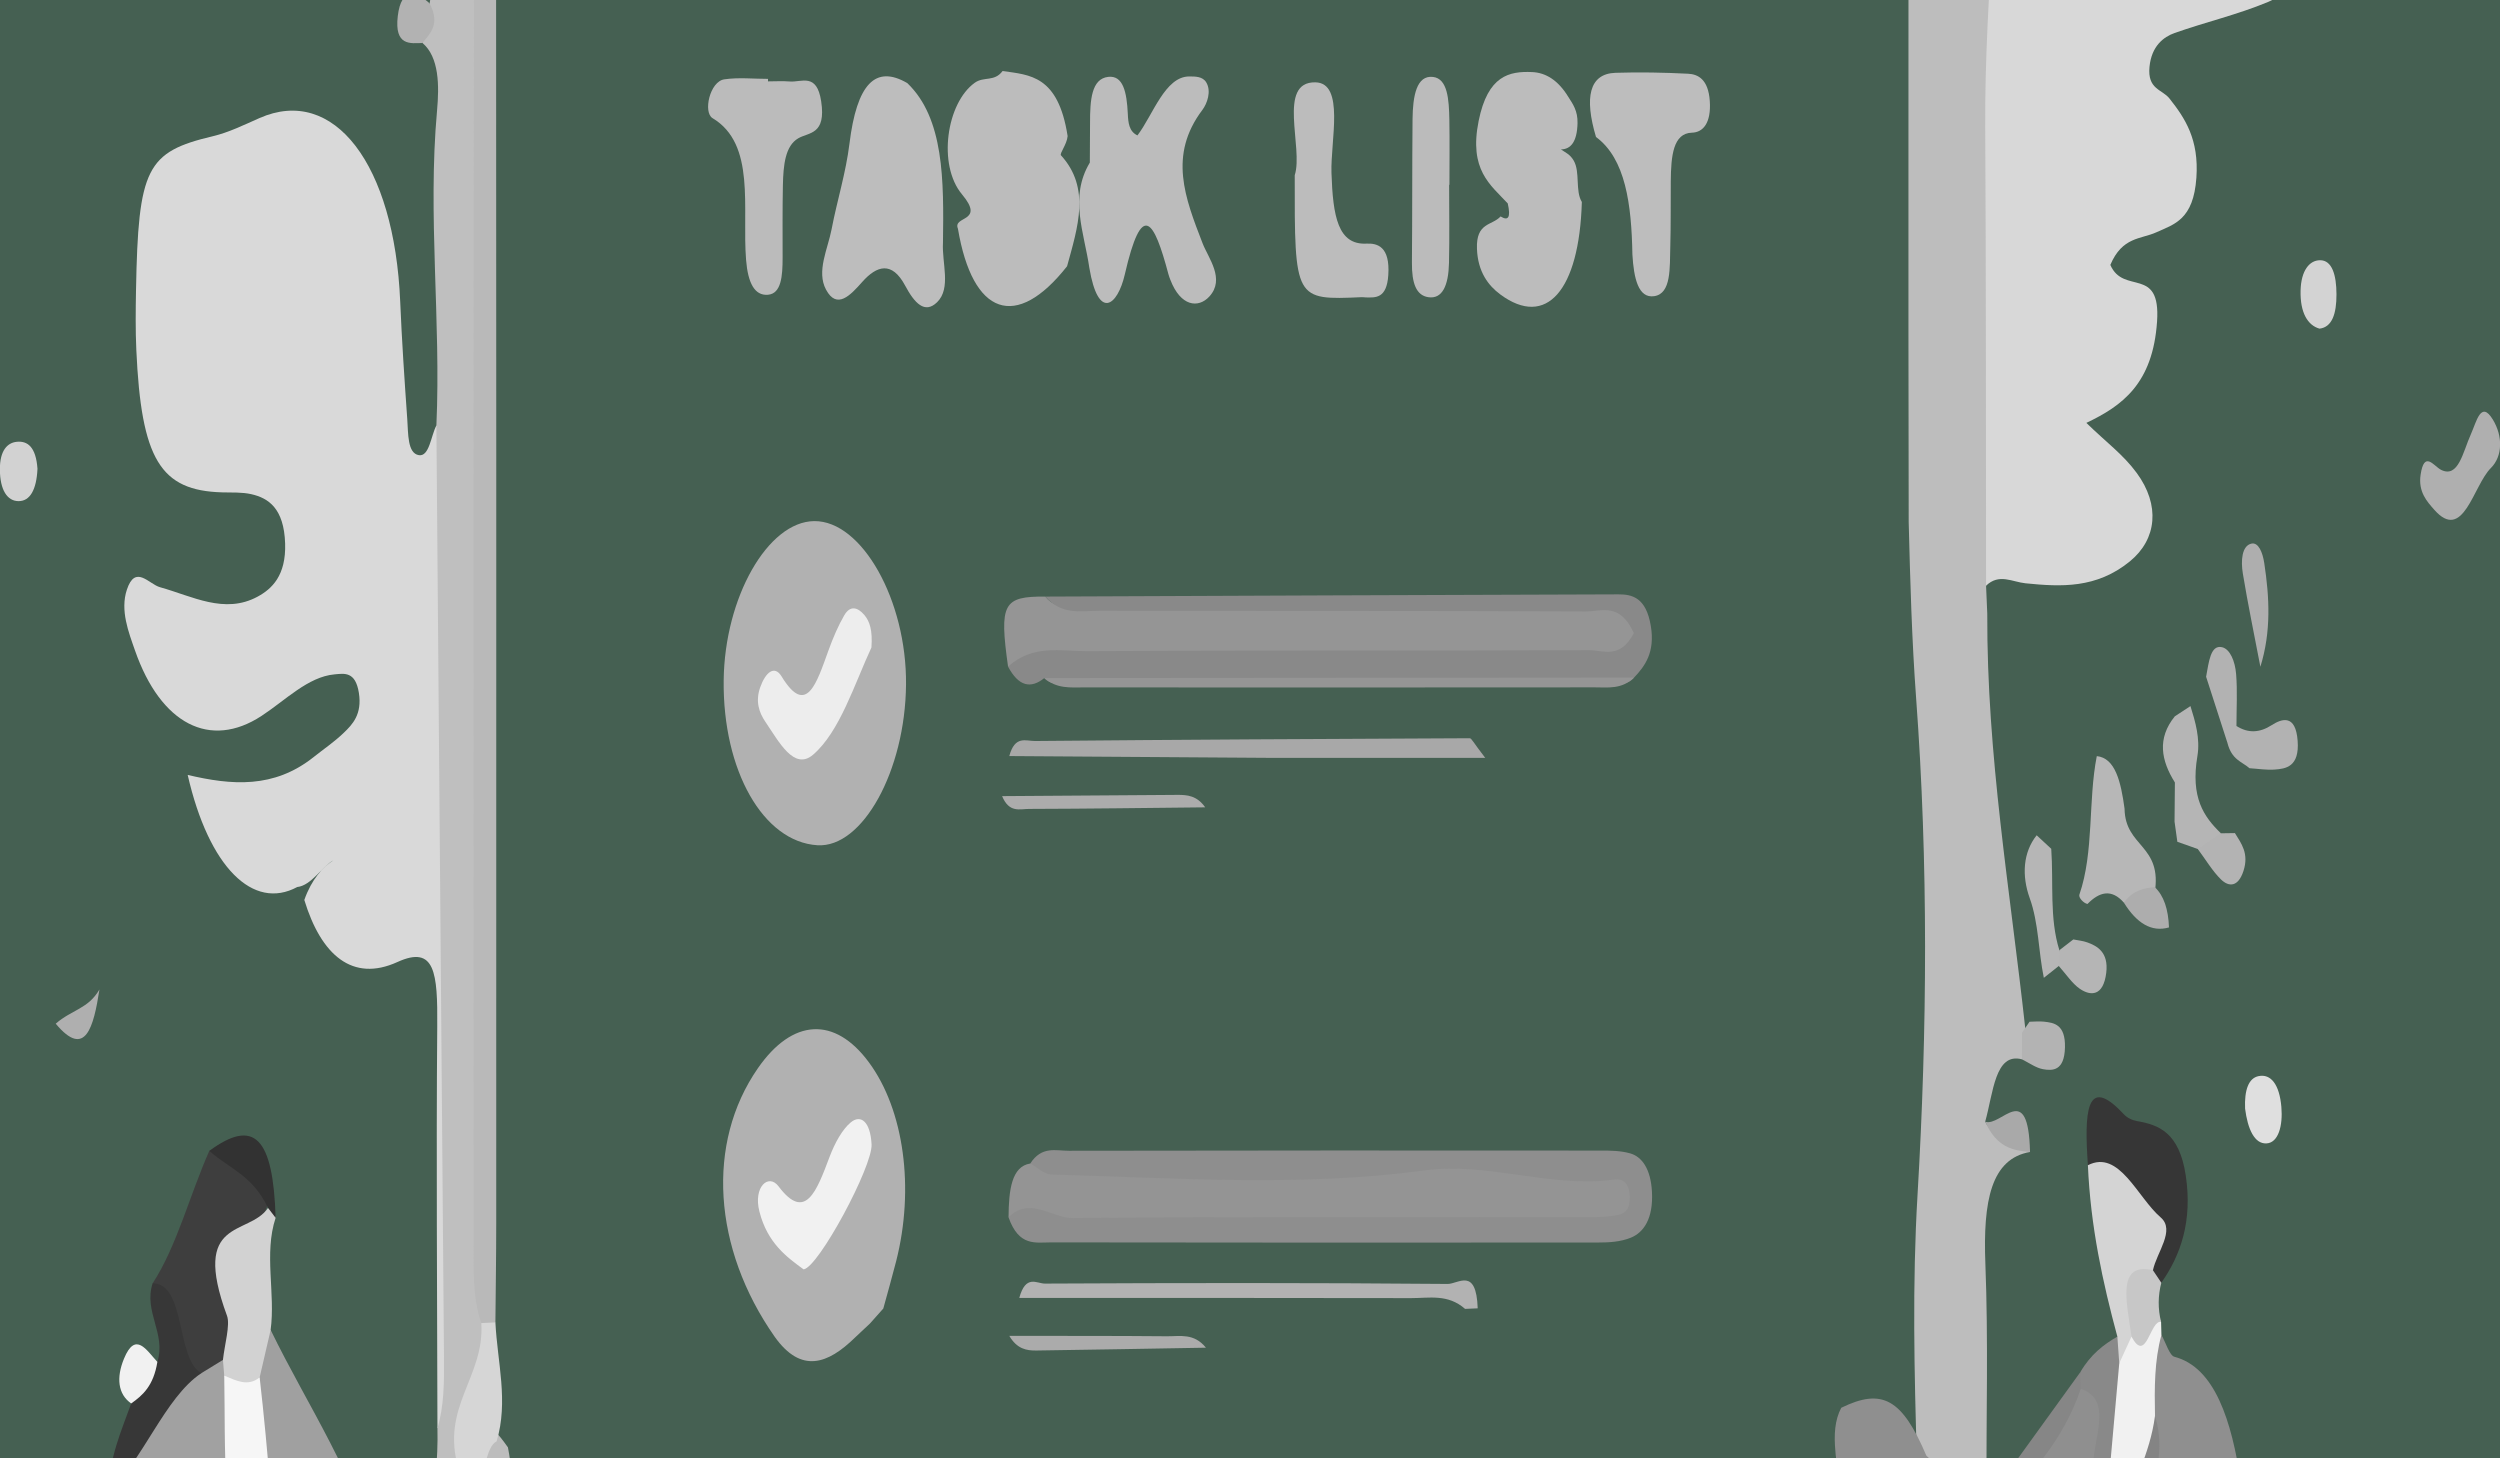 <?xml version="1.0" encoding="utf-8"?>
<!-- Generator: Adobe Illustrator 17.0.0, SVG Export Plug-In . SVG Version: 6.00 Build 0)  -->
<!DOCTYPE svg PUBLIC "-//W3C//DTD SVG 1.1//EN" "http://www.w3.org/Graphics/SVG/1.1/DTD/svg11.dtd">
<svg version="1.1" id="Layer_1" xmlns="http://www.w3.org/2000/svg" xmlns:xlink="http://www.w3.org/1999/xlink" x="0px" y="0px"
	 width="960px" height="560px" viewBox="0 0 960 560" enable-background="new 0 0 960 560" xml:space="preserve">
<path display="none" fill="#C9C9C9" d="M507,387.739c0,7.876-5.373,14.261-12,14.261H264c-6.627,0-12-6.385-12-14.261V198.777
	c0-7.876,5.373-13.777,12-13.777h231c6.627,0,12,5.901,12,13.777V387.739z"/>
<path display="none" d="M324.821,282.601l1.792,4.502c-3.333,0.862-6.327,1.244-8.984,1.142c-3.028-0.119-5.627-0.848-7.799-2.186
	c-2.172-1.338-3.724-3.179-4.657-5.523c-0.956-2.401-0.983-4.717-0.082-6.946c0.901-2.23,2.494-3.8,4.782-4.71
	c2.515-1.001,5.001-0.83,7.455,0.51c1.741,0.963,2.936,2.258,3.584,3.888c0.467,1.173,0.621,2.435,0.465,3.789
	c-0.157,1.354-0.593,2.588-1.309,3.7c-0.654,1.022-0.912,1.704-0.775,2.047c0.182,0.458,0.827,0.664,1.936,0.621
	C322.337,283.391,323.535,283.113,324.821,282.601z M302.839,227.372l1.724,4.331c-1.013,0.701-1.705,1.292-2.077,1.771
	c-0.247,0.297-0.419,0.631-0.52,1.002c-0.1,0.371-0.111,0.657-0.031,0.857c0.21,0.447,0.693,0.784,1.447,1.014l2.604,0.801
	c1.25,0.396,2.263,1.567,3.036,3.51c0.831,2.087,0.792,4.173-0.118,6.256c-0.909,2.084-2.422,3.547-4.537,4.389
	c-2.116,0.842-4.192,0.783-6.23-0.178c-2.038-0.96-3.506-2.57-4.405-4.828c-0.774-1.944-1.003-3.997-0.688-6.159
	c0.315-2.162,1.143-4.221,2.483-6.179C297.072,231.687,299.51,229.491,302.839,227.372z M327.334,251.35
	c2.783-0.246,4.905-0.321,6.368-0.225c1.462,0.097,2.836,0.386,4.121,0.868c1.724,0.672,3.316,1.76,4.776,3.265
	c1.46,1.505,2.577,3.23,3.351,5.173c1.764,4.431,1.704,8.694-0.176,12.786c-1.153,2.513-2.881,4.765-5.184,6.757
	c-2.303,1.993-5.056,3.627-8.257,4.901l-1.904,0.708l-1.792-4.502c1.419-1.094,2.309-2.227,2.671-3.398
	c0.224-0.685,0.305-1.354,0.243-2.009c-0.061-0.653-0.286-1.467-0.673-2.439l-4.898-12.307c-0.478-1.2-0.882-2.049-1.212-2.547
	c-0.331-0.497-0.799-0.924-1.403-1.28c-1.221-0.738-2.707-0.81-4.456-0.213c-1.166,0.398-1.981,0.557-2.444,0.475
	c-0.788-0.149-1.341-0.624-1.66-1.425c-0.319-0.8-0.319-1.445-0.001-1.937c0.318-0.49,1.069-1.038,2.252-1.641
	c3.088-1.56,4.046-3.813,2.874-6.757l-0.709-1.655l-3.857-9.691c-0.717-1.801-1.592-3.001-2.625-3.6
	c-1.033-0.598-2.487-0.757-4.362-0.474l-1.809-4.545l1.2-0.478c2.745-1.092,5.542-1.759,8.394-2
	c2.851-0.241,5.451-0.034,7.798,0.622c2.307,0.638,4.292,1.694,5.955,3.168c1.662,1.474,2.915,3.269,3.757,5.384
	c1.513,3.802,1.566,7.473,0.161,11.013c-0.614,1.536-1.384,2.869-2.308,3.998C330.603,248.477,329.205,249.811,327.334,251.35z"/>
<path display="none" d="M376.369,214.957v4.661c-1.692,0.524-2.9,1.3-3.623,2.331c-0.723,1.031-1.084,2.485-1.084,4.361v42.275
	c0,1.477,0.046,2.5,0.139,3.069c0.092,0.57,0.307,1.07,0.646,1.5c0.492,0.646,1.446,1.154,2.861,1.523v4.846
	c-2.954-0.339-5.723-1.223-8.307-2.654s-4.892-3.361-6.923-5.792c-2.277-2.738-4.038-6.223-5.284-10.454
	c-1.246-4.23-1.869-8.822-1.869-13.776c0-10.553,3.03-18.922,9.092-25.106c2.123-2.153,4.438-3.823,6.946-5.007
	C371.469,215.55,373.938,214.957,376.369,214.957z M375.307,249.894v-5.308c3.354-1.846,6.6-2.769,9.738-2.769
	c1.907,0,3.822,0.369,5.746,1.107c1.923,0.739,3.607,1.754,5.054,3.046c1.6,1.477,2.846,3.27,3.738,5.376
	c0.892,2.108,1.338,4.346,1.338,6.715c0,3.138-0.677,6.223-2.031,9.253c-1.354,3.031-3.138,5.469-5.354,7.315
	c-1.816,1.477-3.954,2.662-6.415,3.554c-2.462,0.892-4.862,1.338-7.2,1.338h-1.154v-4.846c1.23-0.307,2.107-0.799,2.631-1.477
	c0.522-0.677,0.784-1.662,0.784-2.954v-17.261c0-1.384-0.292-2.476-0.876-3.276c-0.585-0.8-1.354-1.169-2.308-1.108
	C378.046,248.633,376.815,249.063,375.307,249.894z M379.83,219.618v-4.661c3.046,0,6.138,0.738,9.276,2.215
	c2.646,1.262,4.715,2.9,6.208,4.915c1.492,2.016,2.238,4.193,2.238,6.531c0,2.554-0.862,4.692-2.584,6.415
	c-1.723,1.723-3.876,2.584-6.461,2.584c-2.277,0-4.216-0.739-5.815-2.215c-1.6-1.477-2.4-3.246-2.4-5.308
	c0-1.63,0.692-3.261,2.077-4.892c0.646-0.738,1.077-1.299,1.292-1.685c0.215-0.384,0.323-0.792,0.323-1.223
	C383.984,220.849,382.599,219.957,379.83,219.618z"/>
<path display="none" d="M421.103,280.261l-1.232,4.925c-3.082-0.993-5.79-2.526-8.126-4.602c-2.209-1.948-3.755-4.039-4.639-6.275
	c-0.884-2.235-1.046-4.471-0.486-6.71c0.65-2.597,2.019-4.553,4.109-5.871c2.09-1.316,4.388-1.661,6.896-1.034
	c2.149,0.538,3.813,1.779,4.991,3.723c1.179,1.944,1.503,3.976,0.973,6.095c-0.299,1.194-0.902,2.336-1.809,3.425
	c-0.907,1.09-1.875,1.855-2.905,2.294c-0.814,0.336-1.261,0.668-1.343,0.996c-0.12,0.478,0.134,0.985,0.761,1.522
	C418.921,279.287,419.857,279.791,421.103,280.261z M418.324,237.748l4.007,1.478l-3.091,9.122c2.126-1.021,3.97-1.734,5.53-2.137
	c1.559-0.402,3.227-0.604,5.004-0.603l-1.579,6.313c-3.381-0.053-6.325,0.305-8.832,1.073c-1.657,0.537-2.814,0.723-3.47,0.559
	c-0.806-0.202-1.386-0.576-1.74-1.125c-0.355-0.548-0.438-1.196-0.251-1.942c0.09-0.358,0.209-0.772,0.359-1.242L418.324,237.748z
	 M419.488,234.424l4.961-14.506c0.955,0.366,1.518,0.587,1.69,0.661l8.742,3.472c3.082,1.247,6.846,2.426,11.294,3.539
	c2.984,0.747,5.439,1.203,7.365,1.367c1.925,0.165,4.003,0.097,6.235-0.2c-1.142,1.903-2.251,3.418-3.325,4.544
	c-1.075,1.127-2.451,2.193-4.131,3.201c-1.791,1.074-3.687,1.901-5.686,2.478c-2,0.578-3.915,0.845-5.743,0.8
	c-2.776-0.06-6.253-0.613-10.432-1.659C426.666,237.171,423.01,235.94,419.488,234.424z M431.955,252.862l1.624-6.492
	c3.074,0.769,5.596,1.654,7.566,2.654c1.969,1.001,3.768,2.307,5.395,3.919c5.118,5.023,6.751,11.236,4.899,18.638
	c-0.889,3.552-2.375,6.574-4.457,9.066c-2.083,2.492-4.613,4.301-7.59,5.428c-2.089,0.746-4.402,1.175-6.935,1.286
	c-2.533,0.111-4.98-0.128-7.337-0.718l-1.388-0.347l1.266-5.059c1-0.066,1.833-0.262,2.502-0.587
	c0.668-0.324,1.285-0.86,1.853-1.606c0.358-0.417,0.754-1.143,1.187-2.177c0.432-1.033,0.773-2.042,1.019-3.027l2.868-11.462
	c0.657-2.626,0.816-4.593,0.477-5.899C434.564,255.172,433.581,253.967,431.955,252.862z"/>
<path display="none" fill="#006837" d="M294.242,308.165v62.997h-20.538h-1.2c-1.107,0-1.961-0.208-2.561-0.623
	c-0.6-0.415-0.9-1.008-0.9-1.776c0-1.262,0.615-2.093,1.846-2.492c1.016-0.339,1.607-0.546,1.777-0.624
	c0.169-0.076,0.346-0.253,0.531-0.53c0.369-0.492,0.554-1.276,0.554-2.354v-46.198c0-1.076-0.185-1.861-0.554-2.354
	c-0.185-0.277-0.362-0.454-0.531-0.531c-0.169-0.076-0.761-0.284-1.777-0.623c-1.231-0.399-1.846-1.229-1.846-2.492
	c0-0.769,0.3-1.361,0.9-1.776c0.6-0.415,1.454-0.623,2.561-0.623h1.2H294.242z M303.564,357.963v-36.414
	c0-2.245-0.323-4.03-0.969-5.354c-0.4-0.861-0.893-1.492-1.477-1.893c-0.585-0.399-1.508-0.738-2.769-1.015v-5.123
	c1.63,0,3.015,0.062,4.154,0.185c3.907,0.432,7.691,2.093,11.353,4.984c3.63,2.8,6.323,6.446,8.077,10.938
	c1.815,4.555,2.723,9.6,2.723,15.139c0,6.276-1.154,11.854-3.461,16.729c-2.308,4.877-5.615,8.716-9.923,11.515
	c-2.093,1.354-4.038,2.277-5.838,2.77c-1.8,0.492-4.162,0.738-7.084,0.738v-4.984c1.292-0.338,2.192-0.646,2.7-0.923
	c0.508-0.277,0.946-0.708,1.315-1.292c0.461-0.677,0.777-1.438,0.946-2.285C303.479,360.832,303.564,359.594,303.564,357.963z"/>
<path display="none" fill="#006837" d="M345.655,319.888l2.354,9.553l-8.169,29.814c-0.247,0.861-0.369,1.661-0.369,2.4
	c0,1.938,0.907,3.322,2.723,4.153l1.615,0.738c1.015,0.462,1.523,1.231,1.523,2.308c0,1.539-1.124,2.308-3.369,2.308H330.24
	c-1.139,0-2.039-0.238-2.7-0.716c-0.662-0.477-0.992-1.13-0.992-1.961c0-0.892,0.676-1.631,2.031-2.215
	c1.261-0.555,2.192-1.054,2.792-1.5s1.177-1.054,1.731-1.823c0.861-1.262,1.569-2.938,2.123-5.03L345.655,319.888z M348.839,308.165
	h18.599l12.83,54.229c0.246,0.954,0.523,1.8,0.831,2.538c0.277,0.585,0.892,1.062,1.846,1.431c0.8,0.339,1.354,0.677,1.662,1.016
	c0.307,0.339,0.461,0.8,0.461,1.385c0,1.6-1.2,2.399-3.6,2.399h-23.029c-0.923,0-1.662-0.223-2.215-0.669
	c-0.554-0.446-0.831-1.039-0.831-1.777c0-0.615,0.123-1.076,0.369-1.385c0.246-0.307,0.8-0.691,1.662-1.153
	c0.615-0.308,1.046-0.646,1.292-1.016c0.246-0.369,0.369-0.83,0.369-1.385c0-0.522-0.046-0.983-0.139-1.384l-1.477-6.692h-12.876
	l1.246-5.492h10.338l-8.492-37.521L348.839,308.165z"/>
<path display="none" fill="#006837" d="M422.959,342.271v20.122c0,1.199,0.231,2.062,0.692,2.584
	c0.246,0.309,0.477,0.501,0.692,0.577c0.215,0.077,0.923,0.27,2.123,0.577c1.477,0.339,2.215,1.185,2.215,2.538
	c0,0.893-0.415,1.569-1.246,2.03c-0.492,0.309-1.446,0.462-2.861,0.462h-1.569h-20.583h-1.523c-1.385,0-2.354-0.185-2.908-0.554
	c-0.8-0.492-1.2-1.138-1.2-1.938c0-1.354,0.738-2.199,2.215-2.538c1.2-0.308,1.907-0.5,2.123-0.577
	c0.215-0.076,0.43-0.269,0.646-0.577c0.461-0.522,0.692-1.385,0.692-2.584v-15.6l-13.061-31.152
	c-0.493-1.169-1.185-2.015-2.077-2.538c-0.831-0.523-1.361-0.938-1.592-1.246c-0.231-0.308-0.346-0.739-0.346-1.293
	c0-1.599,1.169-2.399,3.507-2.399h22.614c1.2,0,2.031,0.139,2.492,0.415c0.769,0.493,1.154,1.139,1.154,1.938
	c0,0.985-0.446,1.754-1.338,2.308l-1.338,0.831c-0.523,0.339-0.785,0.847-0.785,1.522c0,0.77,0.169,1.523,0.508,2.262
	L422.959,342.271z M424.759,337.887l-2.584-6.046l4.846-10.846c0.399-0.923,0.6-2.185,0.6-3.784c0-1.784-0.985-3.062-2.954-3.831
	c-1.077-0.431-1.777-0.808-2.1-1.131c-0.323-0.322-0.485-0.822-0.485-1.5c0-0.83,0.277-1.461,0.831-1.892
	c0.37-0.277,0.785-0.462,1.246-0.554c0.462-0.093,1.261-0.139,2.4-0.139h11.4c2.153,0,3.23,0.861,3.23,2.584
	c0,0.616-0.146,1.093-0.438,1.431c-0.293,0.34-0.854,0.692-1.685,1.062c-1.508,0.678-2.584,1.354-3.23,2.031
	c-0.923,0.985-1.692,2.107-2.308,3.369l-1.062,2.354L424.759,337.887z"/>
<path display="none" fill="#006837" d="M466.572,306.919v5.308c-1.908,0.523-3.362,1.331-4.361,2.423c-1,1.093-1.5,2.438-1.5,4.038
	c0,1.539,0.416,2.885,1.246,4.038c0.831,1.154,2.184,2.255,4.062,3.3c1.292,0.708,4.215,2.062,8.769,4.062
	c2.769,1.2,4.915,2.284,6.438,3.254c1.523,0.969,2.961,2.177,4.314,3.623c3.631,3.815,5.447,8.354,5.447,13.614
	c0,3.97-0.986,7.601-2.955,10.893s-4.676,5.877-8.121,7.753c-1.846,0.985-3.87,1.762-6.069,2.331
	c-2.2,0.568-4.254,0.854-6.161,0.854v-5.262c2.677-0.646,4.607-1.546,5.792-2.699c1.184-1.154,1.777-2.715,1.777-4.685
	c0-2.062-0.923-3.877-2.769-5.446c-1.231-1.015-3.569-2.276-7.015-3.784c-3.784-1.661-6.377-2.846-7.776-3.554
	c-1.4-0.707-2.746-1.538-4.039-2.492c-5.785-4.123-8.676-9.614-8.676-16.477c0-3.507,0.723-6.745,2.169-9.715
	c1.446-2.969,3.461-5.36,6.046-7.177C456.788,308.596,461.249,307.195,466.572,306.919z M464.172,367.146v5.262
	c-2.523,0-5.308-0.724-8.354-2.169c-1.139-0.523-1.923-0.861-2.354-1.016c-0.431-0.153-0.846-0.23-1.246-0.23
	c-0.616,0-1.077,0.1-1.384,0.3c-0.308,0.2-0.801,0.7-1.477,1.5c-0.554,0.677-1.154,1.016-1.8,1.016c-1.724,0-2.584-1.323-2.584-3.97
	V351.04c0-0.861,0.246-1.593,0.738-2.192c0.492-0.6,1.108-0.915,1.846-0.946c0.676-0.03,1.207,0.162,1.592,0.577
	c0.384,0.415,0.715,1.146,0.992,2.192c0.708,2.646,1.73,5.123,3.069,7.431c1.338,2.308,2.899,4.262,4.684,5.861
	C459.71,365.624,461.803,366.686,464.172,367.146z M470.218,312.227v-5.077c1.846,0.123,3.445,0.362,4.8,0.716
	c1.354,0.354,3.277,1.054,5.769,2.1c0.614,0.247,1.123,0.369,1.521,0.369c0.584,0,1.016-0.199,1.293-0.6l1.016-1.339
	c0.492-0.676,1.092-1.016,1.799-1.016c0.832,0,1.439,0.301,1.824,0.9s0.576,1.546,0.576,2.838v15.23
	c0,0.893-0.254,1.623-0.762,2.192s-1.16,0.854-1.961,0.854c-0.615,0-1.186-0.199-1.707-0.6c-0.277-0.246-0.5-0.546-0.67-0.9
	c-0.17-0.354-0.33-0.946-0.484-1.776c-0.34-1.508-0.924-3.062-1.754-4.661s-1.799-3.03-2.907-4.293
	C476.356,314.672,473.571,313.026,470.218,312.227z"/>
<rect x="269" y="295" display="none" fill="#F2F2F2" width="222" height="7"/>
<rect x="-60" y="-569" fill="#456052" width="1080" height="1920"/>
<g>
	<path fill="#D9D9D9" d="M114.127,340.621c-16.88,9.117-33.923-7.505-42.059-43.05c16.818,3.955,33.041,5.365,48.423-6.9
		c3.854-3.074,7.832-5.729,11.539-9.295c3.291-3.167,7.078-7.075,5.779-15.293c-1.322-8.364-5.59-7.468-9.383-7.123
		c-10.125,0.921-18.818,9.947-28.039,15.975c-19.68,12.865-38.647,3.198-48.545-25.138c-2.467-7.062-5.765-15.424-3.12-23.374
		c3.259-9.797,8.4-2.135,12.716-0.934c12.417,3.456,24.766,10.472,37.427,3.655c5.57-2.999,11.016-8.154,10.624-20.438
		c-0.434-13.573-6.497-17.442-12.878-18.913c-3.704-0.854-7.492-0.619-11.244-0.721c-23.809-0.65-31.119-12.657-33.026-54.789
		c-0.341-7.539-0.254-15.171-0.117-22.745c0.852-47.107,4.028-53.189,29.559-59.241c6.01-1.425,11.925-4.334,17.83-6.946
		c28.594-12.646,51.849,17.727,54.062,70.454c0.633,15.09,1.652,30.137,2.712,45.154c0.391,5.538,0.05,13.091,4.429,13.822
		c4.042,0.675,4.619-7.313,6.757-11.419c7.776,7.924,8.171,21.38,7.868,35.002c-2.27,102.043,1.91,204.006,1.024,306.014
		c-0.136,15.691,3.109,34.9-8.492,44.056c-0.081-51.429-0.501-102.867-0.077-154.282c0.169-20.517-0.792-31.343-15.284-24.737
		c-17.203,7.842-29.293-2.569-35.761-23.833c2.847-8.041,7.105-12.594,11.162-15.21
		C123.726,332.608,119.689,340.004,114.127,340.621z"/>
	<path fill="#BDBDBD" d="M762.649,224.918c0.154,3.557,0.308,7.114,0.461,10.671c-0.21,54.582,8.821,106.434,14.583,159.253
		c0.886,4.425,0.572,8.441-1.259,11.94c-10.365-2.779-11.011,12.929-14.121,23.949c4.584,9.389,13.647-2.613,17.214,11.63
		c-14.897,2.597-18.095,18.625-17.141,43.04c1.136,29.062,0.343,58.367,0.386,87.566c-10.648,11.77-18.405,8.302-26.666-11.906
		c-1.03-34.051-1.808-67.853,0.222-102.181c3.749-63.412,4.153-127.258-0.531-190.685c-1.667-22.568-2.28-45.091-2.862-67.7
		c-0.21-94.357,0.012-188.724-0.127-283.089c-0.067-45.188-5.301-54.552-30.718-54.833c-32.836-0.364-65.673,0.039-98.51-0.189
		c-7.961-0.055-16,0.498-23.46-5.971c-9.51-23.797-6.298-42.187,8.805-49.052c5.373-2.442,10.503-6.135,15.848-8.633
		c11.575,6.081,23.27,0.49,34.901,0.829c32.299,0.941,64.613,0.039,96.916,0.622c19.223,0.347,25.519,13.232,26.175,47.856
		c0.777,41.042-2.784,82.398,2.617,123.117c3.874,12.868,3.826,26.78,3.884,40.946c0.241,58.745,0.652,117.48,0.24,176.236
		C769.408,202.525,768.132,214.637,762.649,224.918z"/>
	<path fill="#3A3A3A" d="M773.6,1140.711c-6.916,2.589-11.926,0.494-11.462-15.05c-5.716-5.97-6.326-16.196-6.384-26.352
		c-0.286-49.54-1.408-99.104,0.836-148.563c14.68-50.971,17.593-110.846,36.923-158.328c11.751-7.034,18.937-20.145,18.661-43.94
		c-0.076-6.561,0.48-13.445,3.465-18.501c9.388-8.339,12.787,4.045,15.105,15.807c2.044,10.373,4.801,19.834,7.741,29.28
		c6.879,15.155,16.625,13.333,25.908,14.308c7.866,0.826,15.578,2.116,14.662,21.951c1.282,25.303,0.743,50.697,1.379,76.022
		c-0.214,15.992-1.934,31.434-5.24,46.297c-9.587,19.689-10.153,30.084-2.733,50.173c18.766,36.089,25.994,82.611,35.597,126.986
		c-0.256,9.978,6.389,22.692-4.785,28.028c-9.101,4.346-15.375,2.66-19.106-14.251c-1.179-5.343-3.426-9.926-5.184-14.857
		c-18.921-22.137-25.547-59.958-36.531-92.24c-4.437-33.127-5.041-68.05-14.325-98.595c-23.763,27.228-35.706,65.471-33.268,116.107
		c1.408,29.252-5.115,55.646-7.506,83.485C786.21,1131.773,779.898,1136.688,773.6,1140.711z"/>
	<path fill="#D8D8D8" d="M762.649,224.918c-0.081-58.702,0.02-117.407-0.326-176.104c-0.154-26.098,1.527-51.84,3.058-77.662
		c5.375,4.79,6.721,15.561,10.384,23.512c5.045-7.482,2.863-17.484,3.562-26.061c1.775-21.776,7.594-37.926,19.561-44.755
		c11.855-6.765,20.152,0.86,21.483,22.733c1.65,27.122,6.922,17.266,12.899,6.014c6.955-13.093,15.206-22.464,24.613-28.316
		c13.572-8.444,27.386,3.208,30.65,25.217c3.633,24.493-3.144,45.246-17.655,51.281c-11.83,4.92-23.933,7.681-35.859,11.91
		c-4.198,1.488-8.821,4.982-9.61,12.942c-0.866,8.736,4.837,8.628,7.672,12.208c5.972,7.542,11.371,15.685,10.328,30.437
		c-1.136,16.067-8.429,17.804-15.412,20.951c-5.965,2.688-13.037,1.662-17.629,12.505c5.064,11.684,19.391,0.252,17.944,21.704
		c-1.615,23.949-13.413,32.408-27.156,38.959c7.745,7.551,14.095,12.086,19.345,19.228c9.056,12.319,7.778,25.454-2.644,33.956
		c-12.845,10.479-26.438,9.786-40.051,8.414C772.727,223.479,767.618,220.075,762.649,224.918z"/>
	<path fill="#8F8F8F" d="M877.991,811.415c-4.369-15.008-12.235-8.499-18.618-8.927c-11.376-0.762-22.414-1.28-29.03-21.794
		c-3.504-9.024-1.901-19.51-1.96-29.095c-0.099-16.19-3.289-25.667-12.648-26.789c-3.018-2.856-4.058-6.841-2.207-12.469
		c8.355-3.763,8.801-20.441,14.442-28.644c0.711-3.301,4.755,3.584,4.173-5.087c-0.651-9.713-0.209-19.681-0.327-25.413
		c-0.718,3.722-4.818,8.849-5.893,17.06c-2.106,9.419-5.615,16.65-10.472,21.791c-9.875,7.545-21.034,5.283-30.864,13.077
		c-7.915,1.031-15.955-1.616-23.789,2.358c14.366-5.047,19.693-3.326,24.847,8.11c-5.277,16.032-13.895,9.959-21.498,10.594
		c-5.6-0.049-11.217,0.669-16.793-0.969c-1.618-0.103-3.232-0.211-4.859-0.266c-1.665,0.051-3.317,0.087-4.982,0.174
		c-8.39,1.688-12.507-7.679-15.687-19.491c-2.607-9.338-0.318-18.158,0.876-27.097c4.189-12.379,11.858-8.707,17.896-12.53
		c6.545-3.332,13.183-5.879,20.006-6.385c8.222-0.708,15.609-6.172,22.671-13.178c3.428-5.343,3.94-11.654,1.904-18.73
		c-1.317-3.25-3.072-5.309-5.24-6.34c-24.619-5.507-46.605-24.299-68.594-43.187c-2.449-6.777-6.09-12.314-6.565-21.058
		c-0.568-6.107-0.259-11.804,2.258-16.54c15.759-7.713,23.377-3.427,32.677,18.369c7.213,7.178,14.859,12.054,23.056,14.011
		c0.799,0.168,1.596,0.349,2.393,0.54c13.805-7.986,22.907-28.172,34.232-42.581c7.474-5.854,11.73-1.847,11.986,13.145
		c0.111,6.497-1.277,13.403,2.505,18.009c1.18,1.05,2.355,2.04,3.643,2.086c4.82-7.854,1.576-18.73,3.546-27.43
		c2.894-8.163-0.307-23.566,8.911-24.126c1.646,2.905,3.122,7.905,4.965,8.386c15.607,4.074,21.988,24.644,25.508,47.973
		c7.486,49.611,12.08,100.28,14.36,151.571c-1.473,2.911-3.173,5.372-4.857,7.864c1.701,1.267,3.501,1.38,5.303,1.486
		c3.469,27.15,8.603,53.985,4.824,82.502l-1.243,0.842L877.991,811.415z"/>
	<path fill="#BFBFBF" d="M167.974,548.434c2.574-8.5,2.594-17.792,2.519-27.066c-0.96-119.334-1.941-238.668-2.919-358.005
		c1.809-40.266-3.401-80.545,0.25-120.895c0.864-9.549,0.841-20.509-5.588-25.957c-0.334-1.636-0.458-3.458,0.14-4.329
		c1.382-2.011,3.072-8.552,2.59-10.9c3.014-14.53-3.169-16.688-8.395-20.133c-2.394-7.117,0.004-13.433,2.287-17.449
		c5.743-10.104,5.179-21.508,3.744-33.719c-3.138-31.616,2.282-63.304-0.582-95.005c-1.35-14.944,6.885-18.156,11.749-25.206
		c12.856-14.656,27.39-8.944,41.113-9.408c37.002-1.251,74.028-0.174,111.045-0.02c4.882,5.393,10.498,5.351,15.896,6.838
		c16.989,4.677,20.633,19.274,11.902,47.905c-7.723,7.96-16.265,7.204-24.675,7.275c-35.622,0.305-71.245,0.049-106.867,0.148
		c-5.163,0.014-10.312,0.287-15.352,2.323c-14.267,13.654-19.391,39.835-19.643,63.952c-1.983,189.899-1.266,379.845-0.646,569.776
		c0.003,0.783,0.332,1.563,0.453,2.352c6.387,25.005-3.234,44.394-7.164,65.794c-3.815,9.305-5.418,25.059-15.227,16.877
		C166.895,572.227,168.276,560.59,167.974,548.434z"/>
	<path fill="#3A3A3A" d="M83.158,943.455c-0.952-1.753-1.903-3.507-2.855-5.26c5.065-12.41,1.006-22.607-2.485-32.956
		c-0.623-8.003-1.553-15.898-2.346-23.835c-2.688-19.309-8.53-37.006-9.143-57.38c-0.034-2.475,0.227-4.861,0.703-7.177
		c3.469-9.569,10.123-15.757,9.715-29.536c0.463-2.423,1.127-4.616,1.987-6.657c3.276-5.327,7.319-7.563,11.47-9.366
		c10.748-0.207,6.513-17.222,8.451-26.287c3.261-15.255,6.892-23.85,16.292-14.446c5.728,31.052,15.424,51.443,35.939,44.777
		c2.262-0.735,5.147,3.249,7.237,6.764c2.523,6.383,3.816,13.587,4.493,21.2c-4.339,26.631,2.803,52.973,0.667,79.579
		c-1.201,14.951,4.253,17.54,10.705,18.116c4.99,6.766,3.555,16.084,3.096,24.996c-4.571,13.989-12.363,12.894-19.615,12.432
		c-4.589-0.292-9.18-2.64-13.841-3.14c-1.401-0.151-2.791,0.24-4.188,0.269c1.562,0.221,2.997,0.89,3.876,3.594
		c0.284,2.729-0.035,5.162-0.957,7.376c-1.688,3.02-3.904,4.174-6.018,5.727c-6.209,3.864-12.621,3.316-19.024,3.013
		c-6.982-0.759-13.976-0.794-20.965-1.083C91.071,953.956,86.016,953.151,83.158,943.455z"/>
	<path fill="#A0A0A0" d="M153.371,786.793c-1.339-0.647-2.691-1.935-4.015-1.847c-30.34,1.993-30.339,2.021-38.115-49.387
		c-1.58-6.584-6.071-9.684-6.558-17.588c-2.535-65.355-9.113-130.137-8.884-195.943c1.597-6.355,4.151-10.492,8.12-11.345
		c14.558,29.872,32.267,54.995,42.328,91.661c2.7,9.84,5.88,8.195,9.195-0.196c2.65-6.705,6.082-12.414,9.164-18.565
		c6.205-2.077,3.526-20.841,11.456-19.682c3.394-1.325,6.314-0.121,8.448,5.13c2.449,12.058,1.089,24.045-0.307,35.999
		c-8.92,12.643-5.159,37.39-14.669,49.485c-15.813,30.405-25.412,28.246-37.866-8.337c0.254-3.282-0.165,1.161,0.063-2.187
		c0.152-2.234,0.581-4.37,0.639-6.625c-0.105,1.794-0.311,3.551-0.601,5.421c8.202,38.773,13.111,79.618,24.465,116.192
		C159.248,768.689,160.933,779.741,153.371,786.793z"/>
	<path fill="#A1A1A1" d="M91.771,781.704c-3.592,1.78-7.184,3.56-10.776,5.34c-11.652,5.482-14.371,1.324-12.111-18.678
		c4.973-44.006-1.817-87.383-2.222-131.102c-0.022-2.405-1.86-3.326-3.3-3.532c-3.721,0.404-6.523,4.064-9.26,7.975
		c-5.533,6.566-3.262,13.635-0.46,20.8c4.043,10.337,6.883,21.186,4.264,34.261c-3.867,14.18-9.581,17.051-17.077,9.14l-0.42,0.264
		c-13.252-9.182-18.332-31.262-24.926-50.951c-4.884-13.919-1.145-25.235,3.682-35.687c7.31-15.825,14.924-31.197,22.409-46.762
		c10.031-22.28,20.698-43.283,35.196-56.683c4.334-2.15,8.145-0.449,11.451,4.995c1.029,2.486,1.65,5.267,1.876,8.336
		c5.27,59.63,12.121,118.89,12.456,179.662c0.023,4.148-1.002,7.814-0.594,11.813c-1.15,14.661-4.383,28.715-3.725,43.91
		C98.603,773.327,96.462,779.202,91.771,781.704z"/>
	<path fill="#959595" d="M353.076-148.948c2.201-22.035-2.024-33.426-15.383-31.709c-6.987,0.898-11.508-5.357-11.767-19.005
		c4.475-10.872,10.972-11.108,17.616-11.075c33.506,0.168,67.013,0.21,100.519,0.297c4.191,2.009,6.355-2.843,6.77-8.651
		c0.629-8.791,3.385-12.904,7.551-15.422c4.586-3.907,8.58-9.686,13.152-13.671c4.527-0.666,7.651-7.497,12.013-8.893
		c0.418,1.495,0.999,2.913,1.23,4.496c6.077,41.769,6.071,41.781,30.8,41.77c23.764-0.011,47.528-0.167,71.291,0.015
		c6.405,0.049,13.297-1.848,17.907,9.525c1.438,14.593-3.36,20.451-10.202,20.386c-12.271-0.117-16.662,10.594-15.164,31.268
		c4.507,9.376,5.482,18.289-1.055,26.222c-3.804,1.195-5.67-3.694-7.726-7.951c-1.622-4.387-2.934-8.99-2.697-14.487
		c0.829-13.523-3.783-18.743-10.169-21.235c-22.303-8.367-44.641-2.49-66.972-0.993c-16.257,0.21-32.499,0.239-48.727-0.009
		c-22.534-1.24-45.112-7.564-67.56,1.368c-5.143,2.819-9.805,6.405-9.148,18.551c0.077,7.456,1.09,15.323-2.935,20.911
		c-7.311,4.43-9.247-4.13-10.59-14.121C351.75-144.152,352.165-146.681,353.076-148.948z"/>
	<path fill="#D3D3D3" d="M83.158,943.455c11.321-2.29,22.63-2.556,33.92,0.618c4.145,9.6,4.377,20.858,2.289,31.213
		c-6.366,31.582-13.118,62.912-18.977,94.825c-0.943,5.139-3.018,8.323-5.975,9.573c-4.606,15.64-1.768,33.878-5.393,49.86
		c-4.735,8.284-9.511,9.646-14.347,0.266c1.07-1.629,2.14-3.258,3.21-4.887c-7.593-12.122-4.404-30.934-8.676-45.116
		C67.213,1032.163,73.544,987.268,83.158,943.455z"/>
	<path fill="#888888" d="M60.476,619.638c4.07-2.988,6.904-15.145,11.878-9.071c4.361,5.325,2.053,15.67,0.995,23.618
		c-3.724,27.97,2.021,55.133,2.084,82.852c0.04,17.528,2.24,34.906-0.936,52.313c-1.881,10.312,0.708,16.076,6.496,17.691
		c-0.405,1.204-0.794,2.423-1.165,3.661c-2.232,8.411-6.41,8.532-10.714,8.112c-3.717,0.562-6.282-3.26-8.755-7.428
		c-2.452-6.034-2.412-12.998-2.309-19.985c2.286-21.487-0.83-42.419-2.066-63.582c6.327-19.056,0.499-36.344-2.448-54.023
		C55.419,642.154,58.238,631.087,60.476,619.638z"/>
	<path fill="#3E3E3E" d="M85.611,522.208c-2.76,1.693-5.52,3.386-8.28,5.079c-6.31,0.799-11.842,0.979-12.906-14.811
		c-0.458-6.802-3.885-13.036-5.811-19.682c9.261-14.179,14.335-34.137,21.756-50.855c9.19,0.026,18.868-2.062,23.522,17.534
		c-4.829,14.009-11.288,26.353-9.917,45.461C94.556,513.034,91.173,520.736,85.611,522.208z"/>
	<path fill="#8D8D8D" d="M483.546-257.076c-1.133,9.387-4.171,16.202-8.755,20.934c-6.764-8.271-11.538-6.473-13.666,8.713
		c-5.718,5.568-5.072,31.757-17.065,16.989c2.692-8.415,1.829-17.735,1.98-26.725c0.306-18.19,3.702-32.763,14.301-37.835
		C470.452-279.839,478.5-274.279,483.546-257.076z"/>
	<path fill="#363636" d="M801.753,447.447c-1.365-19.777-0.91-35.357,13.657-19.703c1.538,1.652,3.501,2.456,5.315,2.774
		c8.192,1.438,16.131,4.289,18.616,20.933c2.602,17.43-1.947,30.581-9.394,41.117c-2.183,1.886-3.759,0.114-5.157-2.738
		C821.723,467.629,810.053,460.49,801.753,447.447z"/>
	<path fill="#D2D2D2" d="M85.611,522.208c0.605-5.748,2.851-13.45,1.562-16.946c-14.015-38.004,8.329-30.454,15.752-41.414
		c1.39,0.23,2.362,1.495,2.916,3.796c-4.569,13.833,0.004,28.989-1.929,43.119c-1.397,5.999-2.801,12.08-4.205,18.161
		c-4.762,14.449-9.2,8.102-13.599-0.686C85.942,526.229,85.777,524.218,85.611,522.208z"/>
	<path fill="#D4D4D4" d="M801.753,447.447c12.037-6.178,19.011,12.377,27.945,20.04c5.72,4.906-1.524,13.408-2.969,20.292
		c-4.024,9.276-0.472,22.582-5.191,31.514c-2.656,3.99-5.246,8.4-9.076,4.259c-1.272-3.711-0.894-7.109,0.602-10.296
		C807.423,492.357,802.76,470.915,801.753,447.447z"/>
	<path fill="#282828" d="M60.359,791.386c2.939-0.208,5.879-0.416,8.818-0.624c5.72,8.924,6.277,19.352,2.793,30.955h0
		c-4.562,22.075,1.849,38.893,8.272,55.705c0.108,9.991,0.216,19.981,0.325,29.971c4.87,8.448,4.9,14.141-2.731,15.472
		C70.542,879.668,58.655,838.441,60.359,791.386z"/>
	<path fill="#F1F1F1" d="M813.799,523.482c1.567-3.412,3.133-6.824,4.7-10.236c4.719,4.195,5.675-16.097,11.358-5.631
		c0.059,1.665,0.103,3.331,0.132,4.997c-2.711,9.897-2.693,20.494-2.474,31.142c0.109,17.086-3.585,30.431-11.949,39.182
		c-5.309,4.815-5.309,4.815-5.837-13.906C806.2,552.439,807.516,537.245,813.799,523.482z"/>
	<path fill="#373737" d="M58.614,492.794c12.825-0.031,8.924,29.218,18.717,34.494c-14.182,9.425-22.455,33.832-35.757,45.486
		c0.49-13.333,5.014-23.281,8.804-33.845c0.105-11.915,5.473-13.137,10.052-15.965C63.874,512.121,55.039,503.662,58.614,492.794z"
		/>
	<path fill="#DFDFDF" d="M349.371-322.053c-0.992,13.768-5.578,20.969-13.052,21.064c-6.723,0.086-10.351-7.385-10.131-19.163
		c0.26-13.932,4.88-21.444,12.59-21.188C345.429-341.12,348.579-333.438,349.371-322.053z"/>
	<path fill="#DEDEDE" d="M733.86-321.446c5.641,1.819,12.444,3.291,12.37,17.796c-0.063,12.421-4.447,20.433-11.633,20.438
		c-6.553,0.004-10.347-7.369-10.994-18.787C722.904-314.369,726.599-320.647,733.86-321.446z"/>
	<path fill="#CCCCCC" d="M148.221-119.219c-5.4,14.931-0.459,29.966-0.14,44.955c0.492,3.489-0.017,6.383-2.119,6.845
		c-2.727,0.6-3.94-2.048-3.509-6.977c4.841-31.014-6.416-39.589-19.631-45.435c4.419-13.868,11.216,0.903,16.348-4.378
		c6.479-31.98,4.8-39.625-11.131-50.696c2.976-8.981,8.055-4.521,12.181-6.15c0.685-3.088,1.371-6.176,2.056-9.264
		c-1.104-5.355,0.268-6.282,2.823-5.094c1.869-0.236,3.738-0.471,5.607-0.707c4.492,9.206-1.039,14.372-2.639,21.122
		c-0.184,13.402-5.248,26.806,0.005,40.207C150.71-129.681,147.963-124.404,148.221-119.219z"/>
	<path fill="#B3B3B3" d="M142.453-74.396c1.854,2.943,3.731,2.888,5.627,0.132c1-2.826,2.089-5.563,2.982-8.494
		c2.386-7.831,3.194-18.543,9.765-18.791c1.145-0.043,3.262,4.213,3.355,6.675c0.4,10.564-3.81,16.596-7.941,22.231
		c-2.603,3.55-5.471,6.472-8.22,9.68c-8.796,0.768-18.775,6.934-22.41-15.841C131.637-82.41,137.312-81.706,142.453-74.396z"/>
	<path fill="#AFAFAF" d="M937.313,180.392c6.741,3.426,8.448-6.899,11.499-13.636c2.183-4.821,3.853-13.155,8.432-5.653
		c3.931,6.439,3.748,14.14-0.723,18.592c-6.875,6.847-10.585,28.826-21.842,15.967c-2.688-3.07-6.137-6.787-5.171-13.33
		C930.905,172.876,934.483,178.888,937.313,180.392z"/>
	<path fill="#B7B7B7" d="M815.56,346.605c-4.72-5.37-9.364-4.177-13.969,0.517c-1.438-0.255-3.515-2.402-3.107-3.587
		c5.659-16.417,3.295-35.971,6.684-53.185c7.077,0.714,9.255,9.78,10.658,20.168c0.22,15.011,14.698,13.74,11.541,32.613
		C823.874,349.16,819.449,344.937,815.56,346.605z"/>
	<path fill="#B1B1B1" d="M139.579-33.854c15.418,8.165,23.513-5.464,27.869-30.211c2.263-1.969,5.904-6.376,4.413,3.412
		c-2.532,16.629-6.666,32.049-15.291,41.804C139.655-13.713,139.538-13.816,139.579-33.854z"/>
	<path fill="#B5B5B5" d="M836.103,323.245c-0.358-2.581-0.716-5.163-1.079-7.744c0.041-5.01,0.087-10.019,0.133-15.028
		c-5.287-8.438-6.904-16.893-0.039-25.392c2.005-1.317,4.009-2.634,6.013-3.943c1.878,5.972,3.794,12.526,2.673,19.167
		c-2.688,15.913,2.431,23.317,9.02,29.674c-1.212,8.597-1.212,8.597-8.867,6.044C841.339,325.098,838.721,324.172,836.103,323.245z"
		/>
	<path fill="#D5D5D5" d="M259.077-260.145c-0.805,8.734-2.832,16.162-8.351,16.876c-4.703,0.608-6.346-5.596-6.451-12.953
		c-0.136-9.462,2.006-16.587,7.762-16.768C256.315-273.124,258.525-267.782,259.077-260.145z"/>
	<path fill="#313131" d="M872.461,983.814c-7.315-0.813-10.981-7.599-9.381-20.743c1.365-11.206,2.76-22.85,5.671-32.868
		c2.761-9.505,4.828-1.383,6.443,3.438C871.452,949.868,871.386,966.741,872.461,983.814z"/>
	<path fill="#868686" d="M799.034,533.299c-7.301,21.165-19.385,32.196-30.278,45.641c-2.815,3.474-4.039-0.055-3.592-5.43
		c11.218-15.524,22.435-31.047,33.653-46.57c0.765,1.334,1.052,2.721,0.861,4.161C799.485,532.566,799.27,533.299,799.034,533.299z"
		/>
	<path fill="#898989" d="M799.034,533.299c-0.072-2.119-0.144-4.237-0.216-6.357c4.042-6.937,9.04-10.663,14.246-13.686
		c0.244,3.409,0.488,6.818,0.733,10.226c-1.355,15.182-2.711,30.364-4.067,45.548c-1.197,2.36-2.682,7.036-3.54,6.691
		c-4.629-1.865-2.735-8.587-2.434-13.79C804.378,551.159,811.01,537.338,799.034,533.299z"/>
	<path fill="#E3E3E3" d="M653.338-262.17c-0.258,7.838-2.763,12.493-6.813,13.42c-4.897,1.121-8.154-3.357-8.389-12.376
		c-0.191-7.332,1.762-13.237,6.31-13.608C649.18-275.12,652.206-270.574,653.338-262.17z"/>
	<path fill="#B2B2B2" d="M863.821,295c-3.056-2.626-6.835-3.221-8.497-9.761c0.302-3.643,1.375-5.947,3.478-6.46
		c4.525,2.876,8.934,2.621,13.506-0.316c4.033-2.591,9.228-4.207,9.987,6.009c0.747,10.052-4.596,10.728-8.799,11.039
		C870.281,295.749,867.047,295.199,863.821,295z"/>
	<path fill="#868686" d="M875.268,729.892c-0.703,4.74-0.889,11.257-4.682,10.278c-7.539-1.945-14.988-5.014-22.536-12.757
		c8.924-2.29,17.849-4.581,26.772-6.871C874.971,723.659,875.119,726.775,875.268,729.892z"/>
	<path fill="#DFDFDF" d="M862.112,425.705c-0.287-7.113,1.315-11.654,5.133-12.462c4.854-1.027,8.08,3.336,8.802,11.824
		c0.621,7.304-1.179,13.71-5.652,13.999C865.66,439.37,863.098,433.429,862.112,425.705z"/>
	<path fill="#B6B6B6" d="M787.679,325.935c0.912,13.01-0.745,26.685,3.118,38.933c0.735,1.444,0.946,2.825,0.633,4.143
		c-0.305,1.285-0.591,1.928-0.862,1.928c-1.913,1.519-3.825,3.039-5.738,4.551c-2.072-10.014-1.967-21.054-5.409-30.575
		c-3.147-8.704-2.56-17.646,2.656-24.167C783.945,322.477,785.812,324.206,787.679,325.935z"/>
	<path fill="#D3D3D3" d="M890.686,126.199c-4.497-1.257-7.486-6.094-7.261-14.662c0.2-7.612,3.367-11.592,7.473-11.61
		c4.611-0.021,6.285,5.644,6.309,13.074C897.232,120.49,895.519,125.653,890.686,126.199z"/>
	<path fill="#D2D2D2" d="M14.393,180.011c-0.372,8.127-2.905,12.43-7.242,12.428c-4.314-0.002-7.168-4.189-7.194-12.23
		c-0.023-7.198,2.857-10.192,6.471-10.555C10.554,169.238,13.8,171.572,14.393,180.011z"/>
	<path fill="#A9A9A9" d="M117.604-249.325c-7.463,9.092-13.776,9.775-19.879,0.459c-1.536-2.344-1.129-6.891,0.671-8.68
		C105.749-264.856,111.243-258.139,117.604-249.325z"/>
	<path fill="#AEAEAE" d="M867.986,256.042c-2.399-12.567-4.804-24.065-6.736-35.813c-0.811-4.928-0.397-10.69,3.326-11.489
		c2.632-0.565,4.27,3.291,4.907,7.516C871.454,229.335,872.209,242.392,867.986,256.042z"/>
	<path fill="#323232" d="M105.841,467.645c-0.973-1.271-1.947-2.542-2.918-3.804c-5.935-12.547-14.889-15.08-22.552-21.902
		C97.601,429.266,104.896,436.629,105.841,467.645z"/>
	<path fill="#B2B2B2" d="M858.802,278.779c-1.159,2.153-2.319,4.306-3.478,6.46c-2.728-8.455-5.455-16.911-8.181-25.366
		c1.054-5.522,1.627-12.362,6.101-11.351c3.073,0.694,5.025,5.318,5.429,10.353C859.195,265.385,858.802,272.133,858.802,278.779z"
		/>
	<path fill="#AFAFAF" d="M136.46-231.518c0.177-3.291,0.154-6.666,0.571-9.855c0.927-7.082,1.503-17.383,7.041-14.387
		c6.477,3.504,3.408,13.491,1.716,20.733c-1.581,6.768-4.009,12.898-6.064,19.309C132.99-217.222,134.743-224.382,136.46-231.518z"
		/>
	<path fill="#B5B5B5" d="M790.568,370.939c0.075-2.016,0.15-4.031,0.227-6.059c1.788-1.386,3.574-2.76,5.36-4.136
		c1.814,0.368,3.653,0.508,5.435,1.157c3.697,1.346,8.177,3.747,7.21,11.652c-1.12,9.161-6.062,8.928-10.133,6.154
		C795.767,377.732,793.254,373.927,790.568,370.939z"/>
	<path fill="#212121" d="M877.991,811.415c0.67,0.534,1.371,0.861,2.101,0.979c2.542,24.948,3.54,49.918,0.341,74.95
		C876.206,862.389,877.641,836.846,877.991,811.415z"/>
	<path fill="#2E2E2E" d="M77.836,922.865c3.28-3.806,3.835-9.163,2.729-15.468c7.67,0.39,9.106,11.123,9.276,20.953
		c0.191,11.059-5.594,8.757-9.538,9.845C77.833,933.941,77.733,928.456,77.836,922.865z"/>
	<path fill="#B3B3B3" d="M776.445,396.562c0.964-1.407,1.929-2.814,2.894-4.213c1.855-0.018,3.717-0.236,5.564-0.03
		c3.786,0.424,8.261,0.986,8.044,9.921c-0.219,9.035-4.767,9.004-8.493,8.316c-2.717-0.502-5.35-2.464-8.02-3.775
		C776.438,403.375,776.442,399.968,776.445,396.562z"/>
	<path fill="#C7C7C7" d="M829.857,507.615c-4.216-0.932-5.622,16.436-11.357,5.628c-1.876-13.301-5.799-28.741,8.23-25.464
		c1.073,1.596,2.145,3.193,3.218,4.789C828.656,497.56,828.591,502.574,829.857,507.615z"/>
	<path fill="#B6B6B6" d="M148.067-174.999c0.88-7.038,1.761-14.077,2.64-21.119c4.684-9.233,9.365-22.121,14.076-0.048
		C159.82-187.558,154.371-180.191,148.067-174.999z"/>
	<path fill="#B3B3B3" d="M843.957,326.025c2.954-2.013,5.908-4.025,8.865-6.041c1.798-0.027,3.594-0.051,5.39-0.078
		c2.402,3.937,5.495,7.778,3.262,14.587c-2.031,6.191-5.593,6.143-8.607,3.221C849.66,334.606,846.907,329.985,843.957,326.025z"/>
	<path fill="#F1F1F1" d="M60.43,522.964c-1.459,9.164-5.618,12.843-10.052,15.965c-5.105-3.558-5.784-9.871-2.769-17.193
		C52.034,510.989,56.264,518.514,60.43,522.964z"/>
	<path fill="#AEAEAE" d="M140.219-181.055c-3.57,5.175-7.889,5.568-12.18,6.148c-3.34-2.436-7.789-4.2-5.34-13.219
		c1.639-6.037,5.357-6.212,8.402-3.532C134.33-188.819,137.195-184.646,140.219-181.055z"/>
	<path fill="#B2B2B2" d="M164.966,1.282c4.139,8.001,0.315,11.393-2.731,15.232c-4.474,0.087-10.87,1.338-9.486-10.355
		C154.098-5.231,160.064-3.157,164.966,1.282z"/>
	<path fill="#ACACAC" d="M133.722-211.268c-2.705,0.385-5.424,1.281-8.112,1.037c-4.268-0.387-11.066,2.474-11.059-8.081
		c0.008-11.711,6.685-6.726,10.841-7.029C128.612-221.495,135.849-225.322,133.722-211.268z"/>
	<path fill="#D3D3D3" d="M133.722-211.268c-2.776-4.694-5.553-9.389-8.33-14.078c3.69-2.052,7.381-4.11,11.069-6.17
		c1.086,5.264,2.173,10.53,3.261,15.797c3.157,5.602,4.741,12.547,5.377,20.302c-0.941,1.7-1.882,3.397-2.823,5.095
		C139.375-197.237,138.293-206.55,133.722-211.268z"/>
	<path fill="#AFAFAF" d="M38.189,379.949c-2.224,14.4-5.389,26.817-16.794,13.148C27.655,387.653,33.863,387.433,38.189,379.949z"/>
	<path fill="#A9A9A9" d="M779.528,442.361c-6.432-0.55-12.757-1.611-17.214-11.621C768.409,432.897,778.85,414.316,779.528,442.361z
		"/>
	<path fill="#B3B3B3" d="M139.169-124.209c-5.072,6.016-10.782,4.343-16.349,4.379c-2.27-4.19-2.994-9.34-2.889-15.006
		C127.473-137.887,133.129-129.927,139.169-124.209z"/>
	<path fill="#ADADAD" d="M827.453,340.684c3.476,3.259,5.189,8.52,5.438,15.445c-6.643,1.915-12.371-1.54-17.328-9.526
		C819.095,341.846,823.231,340.986,827.453,340.684z"/>
	<path fill="#BDBDBD" d="M178.956,603.923c0.98-11.776,1.959-23.552,2.939-35.328c2.578-23.247,4.495-25.113,13.154-12.802
		c2.993,15.544,2.188,31.7,2.2,47.647c0.109,143.347-0.021,286.695,0.12,430.042c0.02,20.13-0.915,41.321,11.022,53.719
		c19.061,9.534,38.729,14.691,58.197,14.849c133.723,1.085,267.45,0.787,401.176,0.322c18.712-0.065,37.01-10.938,55.875-9.67
		c4.089,0.193,8.134-2.143,12.253-1.078c10.579,8.503,16.567,23.168,17.992,43.864c-3.768,1.626-7.537,3.252-11.305,4.878
		c-1.831-2.314-3.936-3.382-6.079-4.327c-5.999-1.91-12.566,2.435-18.028-5.391c-4.632-7.438-10.081-6.996-15.911-7.08
		c-154.128-2.229-308.261,0.579-462.39-0.993c-5.793-0.059-12.569-0.906-16.621,10.177c-4.026,3.721-8.355,2.53-12.61,2.456
		c-23.641-6.304-31.015-17.053-32.748-61.733c-1.322-34.072-1.882-67.869-7.597-100.709c0.12-6.324-0.054-12.652,0.37-18.965
		c10.753-34.909,4.155-72.431,4.488-108.602c0.665-72.076-2.664-144.246,1.616-216.268
		C177.566,620.555,179.09,612.442,178.956,603.923z"/>
	<path fill="#C0C0C0" d="M753.883,1135.488c-10.825-4.062-14.285-19.734-17.493-35.802c-4.378-9.355-3.384-20.787-3.41-31.508
		c-0.252-103.688-0.258-207.378-0.008-311.067c0.036-14.938-0.89-30.87,6.948-41.842c0.908-0.1,1.814-0.063,2.718,0.112
		c2.087,16.372,1.605,32.898,1.55,49.563c-0.311,94.152-0.131,188.308,0.105,282.461c0.415,3.362,2.118-0.954,0.369,0.276
		c-0.435,0.306-0.69-0.33-0.679-1.905c0.706-97.621-1.088-195.265,0.876-292.878c0.248-12.333-2.495-24.83,0.65-37.021
		c5.755,0.134,11.51,0.268,17.265,0.402c7.107,10.457,6.33,25.257,6.42,39.267c0.412,64.125,1.369,128.312-4.721,191.927
		c-4.576,59.235,0.074,118.86-2.335,178.187C759.387,1128.936,756.635,1132.212,753.883,1135.488z"/>
	<path fill="#D3D3D3" d="M142.337,1105.042c-3.125-38.54-4.175-77.005-0.13-115.66c1.704-16.284-0.764-31.795-5.431-46.072
		c1.55-0.318,3.099-0.636,4.649-0.954c9.402-11.974,19.93-4.677,29.904-4.936c7.024-0.183,5.385,13.58,7.704,21.011
		c0,5.023,0,10.047,0,15.07c-1.769,9.137-2.962,18.406-2.002,28.175c2.362,14.754-2.974,26.389-4.921,39.399
		c-5.024,22.244-2.955,47.781-9.946,69.107c-0.069,8.658-0.138,17.317-0.207,25.975c-6.508,6.321-12.407,7.118-16.775-5.968
		c0.396-4.359,12.205-4.451,1.449-13.357C144.619,1115.165,143.739,1109.085,142.337,1105.042z"/>
	<path fill="#B4B4B4" d="M722.902,1130.452c5.759,0.228,11.652-1.005,16.88,5.005c-5.32,5.052-11.055,2.454-16.569,2.459
		c-169.258,0.164-338.516,0.107-507.774,0.253c-5.535,0.005-11.251-2.328-16.626,2.25c-5.834-0.195-11.792,1.09-17.169-4.606
		c8.436-19.425,18.681-7.907,28.402-5.355c3.758-0.004,7.517-0.008,11.275-0.012c8.947-14.186,20.164-7.883,29.846-7.757
		c147.931,1.922,295.866-2.09,443.793,1.348C704.481,1124.258,714.155,1120.192,722.902,1130.452z"/>
	<path fill="#C0C0C0" d="M198.813,1140.419c6.971-7.103,14.627-4.817,22.044-4.822c172.975-0.123,345.95-0.119,518.925-0.139
		c0.932,1.637,1.865,3.275,2.796,4.91C561.323,1140.384,380.068,1140.402,198.813,1140.419z"/>
	<path fill="#2E2E2E" d="M829.874,913.402c-12.336,13.355-18.356,37.547-28.791,54.182c-2.308,3.679-2.364,9-2.278,14.091
		c0.733,43.195-3.12,85.7-5.949,128.359c-4.141,14.838-3.018,40.336-19.257,30.677c14.507-32.519,16.84-71.248,16.831-110.682
		c-0.009-39.126,2.687-75.49,22.679-99.794c4.951-6.019,6.034-15.999,7.429-26.076c1.866-13.482,5.641-14.916,9.501-1.503
		C831.69,906.323,831.52,909.9,829.874,913.402z"/>
	<path fill="#C0C0C0" d="M210.046,1130.458c-9.49,1.36-19.351-3.608-28.4,5.353c-8.605-1.745-11.619-13.4-14.196-25.828
		c-1.404-3.16-2.274-6.648-2.065-10.795c4.626-32.807,5.782-66.537,8.157-99.946c0.936-9.196,2.412-18.02,5.492-25.741
		c1.124,32.375,0.636,65.291,3.928,96.938c2.262,21.745,3.203,51.556,23.061,50.556
		C207.314,1120.931,208.703,1127.158,210.046,1130.458z"/>
	<path fill="#3C3C3C" d="M753.755,1189.862c-4.201,0-8.423,0.468-12.596-0.144c-3.498-0.514-8.63,3.438-10.061-4.208
		c-1.644-8.781,3.221-13.867,6.967-16.009c11.012-6.295,21.775-14.604,33.81-13.847c6.255,0.393,8.108,6.136,8.335,15.658
		c0.249,10.423-1.259,18.44-8.256,18.454c-6.066,0.012-12.133,0.003-18.199,0.003C753.755,1189.8,753.755,1189.831,753.755,1189.862
		z"/>
	<path fill="#3C3C3C" d="M913.822,1163.961c1.67,10.884-1.782,12.59-4.952,14.04c-11.313,5.173-22.653,10.169-34.022,14.922
		c-1.629,0.681-4.133,0.856-5.087-0.827c-1.917-3.385-0.767-8.12,0.651-11.334c8.914-20.219,21.333-29.521,34.946-33.427
		C912.851,1145.185,911.15,1160.117,913.822,1163.961z"/>
	<path fill="#3B3B3B" d="M145.182,1130.188c5.801,0.088,11.989-3.328,16.775,5.968c0.658,14.427,6.747,19.021,13.031,23.366
		c2.141,1.48,4.938,2.763,4.696,7.954c-0.301,6.462-3.628,7.205-6.311,7.446c-6.466,0.582-14.257,3.945-18.071-8.034
		c-5.048-15.856-7-0.407-10.434,2.603C141.04,1155.679,142.194,1142.921,145.182,1130.188z"/>
	<path fill="#3A3A3A" d="M74.675,1129.81c4.782-0.089,9.565-0.177,14.347-0.266c2.735,13.87,6.264,26.181,15.35,29.783
		c2.572,1.019,5.941,3.784,4.694,9.939c-0.559,2.759-3.705,4.997-5.794,5.37c-6.937,1.239-14.754,3.954-19.185-8.892
		c-5.383-15.605-6.128,0.778-9.567,4.196C69.951,1156.107,71.68,1142.986,74.675,1129.81z"/>
	<path fill="#F8F8F8" d="M168.151,1099.837c-0.232,3.383-0.463,6.766-0.698,10.148c-1.765,0.065-3.527,0.131-5.289,0.197
		c-1.368-24.256,0.633-47.682,5.369-70.437C171.828,1059.64,173.139,1079.634,168.151,1099.837z"/>
	<path fill="#8E8E8E" d="M796.08,796.401c-0.802-1.843-1.603-3.686-2.405-5.529c1.685-25.112,1.987-50.21-0.223-75.285
		c-0.419-1.329-0.731-2.735-0.936-4.217c0.56-5.769,2.79-9.195,5.34-12.05c5.779-2.264,11.583-4.159,17.452-5.44
		c4.884,6.738,4.03,14.012,0.631,21.525c0.408,2.035,0.815,4.07,1.223,6.105c1.412,2.543,3.827,4.579,1.416,9.051
		c0.05,8.24,0.092,16.479,0.151,24.719C818.992,792.3,816.441,796.935,796.08,796.401z"/>
	<path fill="#363636" d="M829.874,913.402c0.055-3.582,0.11-7.163,0.165-10.745c0.9,0.39,2.491,0.466,2.597,1.218
		c2.406,17.045,15.387,26.548,10.019,49.607c-3.435,14.756,0.336,29.343,5.657,40.828c3.528,7.615,5.663,13.007,0.659,20.443
		C833.765,986.344,833.519,948.84,829.874,913.402z"/>
	<path fill="#2C2C2C" d="M818.578,730.561c-0.474-3.019-0.948-6.037-1.419-9.054c9.524-3.012,14.047,3.546,13.424,21.483
		c-0.435,12.528-0.185,25.133-0.24,37.704C821.276,767.879,827.582,743.425,818.578,730.561z"/>
	<path fill="#BFBFBF" d="M765.526,615.318c-4.966,17.23-2.359,35.72-2.769,53.706c-6.739,3.898-13.564,6.699-20.726,5.128
		c-2.735-16.119-2.019-32.674-1.691-49.094c0.186-9.292,0.397-18.17-3.649-25.302C747.75,596.292,755.997,609.637,765.526,615.318z"
		/>
	<path fill="#B7B7B7" d="M745.51,715.878c4.582,58.215-1.749,116.331-0.37,174.652c1.398,59.113,0.309,118.415-2.502,177.603
		c0-117.583,0-235.167,0-352.75C743.596,715.547,744.553,715.713,745.51,715.878z"/>
	<path fill="#D3D3D3" d="M724.727,708.411c-9.756,2.395-19.579,4.971-28.27-6.5c-1.718-2.267-3.709-6.165-3.822-9.502
		c-0.159-4.676,2.916-5.226,5.061-6.853c9.284-7.043,18.92-6.298,28.62-4.939C725.787,689.883,725.257,699.147,724.727,708.411z"/>
	<path fill="#858585" d="M822.277,665.65c1.185-23.753,15.681-27.948,21.29-46.792c-9.118,30.166-7.236,62.012-5.454,97.415
		c-7.09-11.17-4.219-23.238-7.551-31.326C823.742,684.135,824.959,672.192,822.277,665.65z"/>
	<path fill="#EDEDED" d="M822.277,665.65c7.453-0.065,7.365,10.314,8.285,19.297c-0.037,17.644,0.479,36.146-14.622,30.457
		c-0.892-6.921-1.784-13.841-2.676-20.762c-1.911-3.598-1.934-7.008,0.314-10.193C816.477,678.183,819.377,671.916,822.277,665.65z"
		/>
	<path fill="#7B7B7B" d="M765.526,615.318c-10.576,0.579-18.851-12.598-28.834-15.563c-5.116-6.125-9.789-13.635-15.952-16.497
		c-1.331-3.864-8.007,1.886-5.227-9.373c8.156,1.334,15.276,8.046,22.289,14.709c13.475,12.804,26.915,24.318,42.724,14.006
		c2.472-1.612,4.714-0.689,4.391,5.66C778.453,610.612,771.989,612.965,765.526,615.318z"/>
	<path fill="#7C7C7C" d="M799.017,705.332c-2.166,2.011-4.332,4.023-6.5,6.036c-2.339-0.118-4.676-0.237-7.013-0.356
		c-13.423,0.001-26.847,0.001-40.271,0.001c-0.092-2.561-0.184-5.122-0.276-7.684c13.29-1.06,26.579-2.119,39.869-3.179
		C790.33,695.042,795.644,691.612,799.017,705.332z"/>
	<path fill="#7F7F7F" d="M799.017,705.332c-4.73-1.726-9.46-3.453-14.191-5.18c7.799-15.766,19.298-9.665,28.748-15.698
		c-0.102,3.395-0.207,6.793-0.311,10.19C810.326,705.991,804.529,705.048,799.017,705.332z"/>
	<path fill="#848484" d="M815.566,582.936c3.297-13.736,9.939-24.182,11.949-39.183c5.039,16.223-2.481,28.557-4.706,42.09
		C821.436,594.187,817.722,587.095,815.566,582.936z"/>
	<path fill="#7E7E7E" d="M788.04,660.628c5.657-14.037,4.577-30.563,5.318-46.417c3.786,10.323,3.015,22.225,3.224,33.556
		C796.759,657.32,794.395,663.868,788.04,660.628z"/>
	<path fill="#B9B9B9" d="M204.288-150.311c-13.473,5.015-13.832,23.093-13.818,42.723c0.139,192.525,0.098,385.05,0.083,577.575
		c-0.001,12.606-0.207,25.212-0.317,37.817c-1.762,3.098-3.568,3.134-5.418,0.257c-3.481-9.908-2.93-21.042-2.931-31.954
		c-0.018-181.284-0.262-362.57,0.306-543.848c0.071-22.592,1.214-45.95,5.076-68.178C190.077-152.075,195.342-158,204.288-150.311z"
		/>
	<path fill="#D6D6D6" d="M184.819,508.061c1.806-0.085,3.613-0.17,5.418-0.256c0.736,15.213,5.089,30.309,0.462,45.693
		c-4.479,2.121-3.878,13.809-8.804,15.097c-1.943-1.568-3.887-3.135-5.832-4.699C169.014,540.244,186.166,528.833,184.819,508.061z"
		/>
	<path fill="#C0C0C0" d="M179.033,958.43c-4.581-16.355-12.934-15.422-21.244-15.236c-5.45,0.122-10.906-0.531-16.362-0.838
		c0.627-1.106,1.229-2.257,1.803-3.456c3.852-9.556,9.359-5.052,14.254-5.23c5.532-0.202,11.245,1.812,15.953-5.671
		c0.317-9.207,0.096-18.25-2.515-26.562c-11.652-7.415-6.017-26.396-8.34-40.085c3.695-39.346-2.786-78.124-1.949-117.41
		c0.7-32.886-0.533-65.935,4.964-97.987c4.453-14.009,8.906-28.019,13.359-42.03c3.434,9.905,2.889,21.007,2.892,31.893
		c0.025,83.266,0.223,166.535-0.116,249.796C181.635,909.897,179.977,934.159,179.033,958.43z"/>
	<path fill="#373737" d="M156.743,806.351c5.214,17.327,8.144,35.812,8.717,55.491c1.821,13.199,3.642,26.399,5.463,39.596
		c-1.169,7.31-2.444,15.008-6.997,17.312c-5.707,2.888-11.063-3.943-8.746-12.141c7.119-25.189,3.041-49.069,0.575-73.761
		C154.895,824.237,153.114,814.753,156.743,806.351z"/>
	<path fill="#323232" d="M91.771,781.704c5.136-19.193,1.561-40.98,5.585-60.504c3.66-5.91,7.309-7.139,10.939,0.081
		c1.978,4.096,3.42,8.548,2.947,14.276c-11.635,5.3-7.599,23.407-9.407,36.823c-0.968,7.187-1.46,15.841-6.392,17.842
		C92.307,791.495,92.166,785.773,91.771,781.704z"/>
	<path fill="#2E2E2E" d="M173.439,927.999c1.795,11.182-2.678,10.384-6.392,10.516c-7.938,0.282-15.879,0.273-23.817,0.384
		c-6.819-0.59-13.639-1.182-20.46-1.774c-0.042-1.855-0.084-3.71-0.126-5.564C139.575,930.373,156.507,929.186,173.439,927.999z"/>
	<path fill="#2E2E2E" d="M71.97,821.717c-0.931-10.316-1.862-20.632-2.793-30.952c3.552-0.021,7.104-0.038,10.654-0.06
		c4.35,1.986,8.942,4.039,3.354,13.625C79.618,810.449,75.72,815.943,71.97,821.717z"/>
	<path fill="#2E2E2E" d="M80.242,877.422c-11.578-14.343-13.362-33.377-8.272-55.705C69.747,842.671,78.799,858.224,80.242,877.422z
		"/>
	<path fill="#F6F6F6" d="M108.295,721.282c-3.646-0.027-7.293-0.054-10.939-0.081c-1.48-50.492-7.151-100.044-10.366-150.141
		c-0.908-14.147-0.621-28.541-0.882-42.821c4.509,1.861,9.008,4.381,13.601,0.684c6.582,57.827,8.799,116.428,9.739,175.268
		C109.542,710.066,110.287,715.926,108.295,721.282z"/>
	<path fill="#878787" d="M133.637,641.323c-0.873-0.594-1.701-1.348-2.483-2.266c-2.789-12.172-4.091-24.38-0.418-41.313
		C135.047,614.582,136.641,627.424,133.637,641.323z"/>
	<path fill="#464646" d="M57.501,650.265c-1.868-5.141-3.736-10.283-5.604-15.424c1.655-7.264,5.146-11.186,8.581-15.206
		C61.26,630.404,67.257,642.803,57.501,650.265z"/>
	<path fill="#BEBEBE" d="M564.986-180.58c9.636,4.824,8.269,18.583,7.931,31.506c-5.723,13.046-14.364,9.588-21.401,9.503
		c-58.375-0.704-116.754,1.387-175.126-0.661c-6.262-0.22-12.272,0.088-16.767-9.4c0.226-12.496-2.498-27.547,8.295-30.889
		c24.362-4.028,48.725-3.963,73.088-0.049c16.973,0.008,33.947,0.015,50.92,0.023C516.28-184.527,540.633-184.481,564.986-180.58z"
		/>
	<path fill="#787878" d="M362.696-130.317c28.902,0.038,57.819-2.561,86.699,1.523c2.524,5.413,1.769,8.167-2.109,8.389
		c-27.001-6.891-54.155-1.324-81.225-3.057c-8.26-0.529-14.075-3.188-12.162-21.322
		C356.463-139.238,357.865-131.414,362.696-130.317z"/>
	<path fill="#727272" d="M483.435-129.714c24.568-0.358,49.136-0.672,73.703-1.106c5.523-0.097,11.19,1.193,16.295-4.247
		c0.97,3.397,1.94,6.795,2.91,10.192c-29.869,0.349-59.737,0.698-89.606,1.047C483.824-122.511,482.964-124.907,483.435-129.714z"/>
	<path fill="#ECECEC" d="M461.125-227.43c-3.193-9.012-4.623-17.948,0.154-26.861c2.613-4.876,5.947-4.742,8.917-2.882
		c5.737,3.594,4.148,13.215,4.595,21.03C470.948-229.632,466.148-227.968,461.125-227.43z"/>
	<path fill="#898989" d="M564.986-180.58c-24.354,0.012-48.708,0.024-73.06,0.035C516.279-188.63,540.632-188.544,564.986-180.58z"
		/>
	<path fill="#898989" d="M441.007-180.569c-24.363,0.017-48.727,0.033-73.089,0.049C392.28-188.67,416.643-188.531,441.007-180.569z
		"/>
	<path fill="#B1B1B1" d="M57.278-80.472c7.518,10.394,10.808-1.896,14.97-10.707c2.156-4.563,4.795-8.843,8.257-3.563
		c3.199,4.879,2.049,10.1,0.029,15.462c-7.281,19.33-19.872,25.389-26.742,12.724c-1.679-3.096-3.325-6.27-1.891-10.832
		C52.891-80.54,54.646-81.59,57.278-80.472z"/>
	<path fill="#B1B1B1" d="M148.221-119.219c-2.157-5.126-1.391-10.343-0.149-15.574c2.521-5.975,4.558-13.392,9.545-13.194
		c2.05,0.081,3.464,3.465,3.178,7.019C159.755-128.065,153.318-124.808,148.221-119.219z"/>
	<path fill="#AEAEAE" d="M832.959-221.019c-0.086,1.691-0.172,3.381-0.258,5.071c-6.335,5.791-11.08,26.461-23.201,2.384
		C820.661-205.963,824.109-228.276,832.959-221.019z"/>
	<path fill="#C0C0C0" d="M722.902,1130.452c-167.194-0.002-334.387-0.004-501.581-0.006c0.853-9.929,4.262-14.52,9.67-14.8
		c3.749-0.195,7.501-0.348,11.251-0.349c151.951-0.017,303.901-0.088,455.852,0.174
		C707.046,1115.486,717.453,1110.516,722.902,1130.452z"/>
	<path fill="#C0C0C0" d="M201.618,1105.206c175.577,0.129,351.155,0.257,526.73,0.388c-5.629,5.7-11.816,4.604-17.881,4.605
		c-163.677,0.037-327.355,0.036-491.032,0.001C213.367,1110.2,207.175,1111.243,201.618,1105.206z"/>
	<path fill="#B5B5B5" d="M168.151,1099.837c-0.205-20.032-0.41-40.065-0.616-60.095c0.674-14.136,6.66-25.735,6.006-40.505
		c4.258,30.161-2.06,60.444,0.261,90.718C174.168,1094.734,170.765,1097.793,168.151,1099.837z"/>
	<path fill="#B2B2B2" d="M325.394,827.937c15.257,13.901,23.895,35.489,22.09,66.903c-1.71,29.757-11.939,49.063-27.051,54.235
		c-15.2,5.202-30.151-7.487-38.111-32.347c-7.294-22.78-5.618-47.417,4.814-70.162c1.49-3.25,3.116-6.299,4.679-9.442
		C302.095,823.301,312.76,814.015,325.394,827.937z"/>
	<path fill="#B1B1B1" d="M347.916,262.847c-0.291,33.074-16.688,62.812-34.033,61.726c-20.808-1.303-36.387-28.718-35.991-63.33
		c0.365-31.813,16.953-60.967,34.785-61.137C330.989,199.931,348.2,230.575,347.916,262.847z"/>
	<path fill="#B1B1B1" d="M297.451,513.274c-23.792-33.988-26.32-74.375-6.449-103.041c13.298-19.184,29.553-20.055,42.664-2.286
		c13.472,18.257,17.598,48.352,10.434,76.447c-1.554,6.094-3.269,12.056-4.913,18.077c-1.708,1.914-3.413,3.831-5.118,5.749
		c-1.93,1.815-3.861,3.627-5.791,5.44C317.963,523.731,307.672,527.665,297.451,513.274z"/>
	<path fill="#B1B1B1" d="M306.026,624.543c27.477-6.482,43.167,34.956,41.821,64.317c-1.89,41.235-21.884,67.343-44.381,56.603
		c-4.895-2.337-9.497-6.656-14.234-10.062c-6.55-18.502-18.104-33.912-11.585-60.489l0.011-0.008
		C280.806,646.654,291.068,631.331,306.026,624.543z"/>
	<path fill="#8F8F8F" d="M396.033,902.808c-6.916,1.345-11.069-4.05-10.987-16.678c0.077-11.84,5.263-14.909,10.65-16.044
		c4.639-0.977,9.335-1.503,14.005-1.509c67.461-0.092,134.923-0.066,202.384-0.051c2.81,0.001,5.629-0.062,8.429,0.297
		c6.817,0.873,14.106,2.569,13.748,18.6c-0.317,14.156-6.861,16.272-13.395,16.247c-74.012-0.279-148.023-0.568-222.035-0.854
		c-3.168-14.27,2.084-14.965,7.582-15.042c49.592-0.699,99.203-1.297,148.766,0.547c12.165,0.452,24.633,3.725,37.016,5.043
		c-60.159-10.771-120.475-3.936-180.711-6.093C404.313,887.014,397.84,886.847,396.033,902.808z"/>
	<path fill="#949494" d="M396.033,902.808c-2.318-20.507,2.834-25.933,13.743-25.738c46.362,0.83,92.924-4.141,139.021,2.189
		c24.442,3.356,49.28,6.817,73.946,11.745c-4.841,8.892-10.515,6.466-15.776,6.477c-65.569,0.137-131.138,0.004-196.708,0.006
		c-4.027,0-8.592-3.151-11.427,5.328c0,0-1.4,0.19-1.4,0.19L396.033,902.808z"/>
	<path fill="#959595" d="M387.091,255.971c-3.4-24.177-1.898-27,14.301-26.885c4.714,5.796,10.03,2.811,15.028,2.829
		c64.7,0.236,129.401,0.156,194.101,0.157c3.282,0,6.566,0.126,9.845-0.019c5.069-0.225,10.375,1.454,10.475,11.968
		c0.102,10.744-5.837,11.468-10.404,12.854c-2.763,0.838-5.613,0.503-8.426,0.479C537.038,256.689,462.059,258.934,387.091,255.971z
		"/>
	<path fill="#898989" d="M387.091,255.971c9.681-8.655,20.155-5.867,30.288-5.93c64.195-0.396,128.391-0.104,192.587-0.384
		c5.645-0.025,12.083,3.685,17.436-6.537c-5.417-11.957-12.412-8.297-18.505-8.325c-62.321-0.292-124.643-0.141-186.964-0.239
		c-6.963-0.011-14.143,1.799-20.538-5.468c73.343-0.308,146.688-0.646,220.033-0.858c5.269-0.015,10.684,1.161,12.493,12.175
		c1.656,10.082-2.224,15.35-6.443,19.792c-2.544,2.886-5.402,2.217-8.176,2.218c-70.029,0.035-140.059,0.033-210.088,0.001
		c-2.775-0.001-5.628,0.684-8.205-2.035C395.812,264.582,391.127,263.581,387.091,255.971z"/>
	<path fill="#BCBCBC" d="M418.495,62.43c0.029-5.026,0.09-10.052,0.081-15.077c-0.015-8.953,0.525-17.121,7.011-17.841
		c5.682-0.63,7.097,5.812,7.493,14.219c0.155,3.298,0.437,6.742,3.7,8.266c5.987-7.862,10.569-22.672,19.928-22.64
		c2.209,0.008,5.074-0.042,6.47,2.239c2.103,3.437,0.343,8.223-1.455,10.602c-13.136,17.385-6.682,33.784,0.089,51.272
		c2.18,5.629,8.762,13.698,2.559,20.412c-4.241,4.59-11.013,3.794-14.936-6.391c-0.265-0.688-0.542-1.379-0.741-2.13
		c-5.6-21.067-10.183-28.622-16.775,0.049c-2.767,12.033-10.177,17.907-13.616-2.57C416.355,89.339,410.483,75.778,418.495,62.43z"
		/>
	<path fill="#868686" d="M386.452,680.468c-3.963-19.48,2.721-24.395,11.215-24.769c15.934-0.701,31.883-0.306,47.825-0.305
		c57.207,0.003,114.414-0.171,171.62,0.175c16.55,0.1,19.994,8.658,13.314,30.259c-3.374,2.369-5.929-2.735-9.009-3.185
		c-20.829-16.83-42.83-10.328-64.331-9.154c-45.644,2.494-91.232-2.436-136.853-1.434c-6.604,0.145-12.396,1.71-16.513,11.902
		C397.496,690.377,391.77,688.677,386.452,680.468z"/>
	<path fill="#BDBDBD" d="M362.102,93.214c-0.462,7.766,3.231,17.468-2.253,22.834c-4.765,4.662-8.706,0.297-12.288-6.395
		c-5.052-9.439-10.826-7.736-16.482-1.375c-4.447,5.001-9.686,10.802-13.899,2.917c-3.741-7.002,0.709-15.601,2.152-23.156
		c2.113-11.065,5.465-21.543,6.857-32.841c2.835-23.02,9.971-30.413,22.216-23.291C362.535,45.448,362.44,69.243,362.102,93.214z"/>
	<path fill="#BCBCBC" d="M607.43,77.563c-0.993,34.119-13.702,48.518-31.304,35.511c-4.549-3.362-8.647-8.632-8.973-17.525
		c-0.375-10.24,5.762-8.813,9.076-12.44c2.862,1.796,4.008,0.545,2.746-4.987c-6.685-7.216-14.978-12.835-11.174-31.703
		c3.521-17.464,11.802-19.112,20.491-18.749c5.251,0.22,9.989,3.077,13.939,9.54c1.745,2.715,3.645,5.348,3.537,10.059
		c-0.167,7.238-2.617,10.05-6.371,10.102c1.699,1.211,3.5,1.84,4.919,4.322C606.85,66.126,604.813,73.295,607.43,77.563z"/>
	<path fill="#BCBCBC" d="M384.991,27.273c10.435,1.523,21.327,1.576,24.978,24.982c-0.277,3.257-3.193,6.693-2.553,7.393
		c11.456,12.528,6.463,27.583,2.337,42.594c-19.527,24.793-36.245,19.036-41.912-14.432c-2.121-5.061,10.65-2.334,1.58-13.161
		c-9.478-11.315-5.941-35.2,4.931-42.899C377.857,29.27,381.825,31.515,384.991,27.273z"/>
	<path fill="#8E8E8E" d="M386.452,680.468c5.092,2.612,10.19,5.924,15.2-0.444c4.029-10.065,10.404-7.605,15.632-7.731
		c50.457-1.215,100.913,4.771,151.391-0.648c14.51-1.558,29.099-3.081,43.68-1.748c5.053,0.462,10.371-1.473,14.77,5.11
		c1.099,3.606,2.199,7.211,3.299,10.819c-4.588,5.821-9.885,4.556-14.989,4.562c-70.421,0.083-140.843,0.148-211.264-0.079
		C397.879,690.289,390.664,693.493,386.452,680.468z"/>
	<path fill="#BDBDBD" d="M612.862,52.603c-4.483-15.068-2.701-24.308,7.495-24.645c9.289-0.307,18.588-0.112,27.876,0.354
		c3.828,0.192,7.745,2.136,8.321,10.428c0.596,8.575-2.626,12.091-6.842,12.208c-7.225,0.201-8.051,8.838-8.135,18.725
		c-0.071,8.347,0.05,16.71-0.187,25.04c-0.232,8.133,0.443,18.041-6.186,19.019c-6.084,0.898-7.828-6.849-8.363-16.003
		C626.499,78.372,624.202,60.968,612.862,52.603z"/>
	<path fill="#BBBBBB" d="M294.914,31.25c2.809,0,5.622-0.19,8.425,0.044c4.436,0.371,10.305-3.484,11.988,7.581
		c1.968,12.938-4.673,11.85-8.77,14.218c-5.036,2.91-5.764,10.273-5.923,18.041c-0.189,9.237-0.114,18.492-0.109,27.74
		c0.004,7.219-0.514,13.891-5.644,14.318c-5.092,0.424-7.678-4.523-8.384-13.375c-1.592-19.965,3.847-44.428-12.875-54.442
		c-3.687-2.208-1.062-14.091,4.513-14.906c5.559-0.813,11.184-0.178,16.78-0.178C294.914,30.611,294.914,30.931,294.914,31.25z"/>
	<path fill="#BCBCBC" d="M497.176,67.284c3.418-10.464-6.888-35.957,7.941-35.668c11.358,0.222,5.772,22.518,6.166,34.743
		c0.543,16.876,2.547,27.714,13.417,27.193c4.168-0.2,9.142,1.058,8.403,12.096c-0.609,9.098-4.907,8.639-8.725,8.557
		c-0.469-0.01-0.937-0.116-1.405-0.095C497.12,115.27,497.12,115.271,497.176,67.284z"/>
	<path fill="#BBBBBB" d="M556.468,70.964c0,9.994,0.172,20-0.052,29.978c-0.197,8.772-2.585,13.991-7.959,13.178
		c-4.611-0.698-6.351-5.285-6.278-13.299c0.167-18.323,0.066-36.654,0.239-54.977c0.086-9.127,1.576-17.037,7.865-16.3
		c5.625,0.66,6.129,8.696,6.268,16.432c0.15,8.322,0.034,16.658,0.034,24.989C556.547,70.964,556.507,70.964,556.468,70.964z"/>
	<path fill="#959595" d="M401.008,260.379c75.488-0.062,150.977-0.123,226.467-0.184c-4.772,4.588-9.986,3.746-15.095,3.75
		c-65.411,0.06-130.822,0.059-196.232,0.021C411.028,263.964,405.834,264.57,401.008,260.379z"/>
	<path fill="#B0B0B0" d="M536.985,716.135c-47.95,0.066-95.899,0.132-143.849,0.201c-6.327-15.089,2.169-8.868,4.309-8.666
		c46.75,4.414,93.529,0.864,140.287,1.926c9.619,0.218,19.24,0.032,28.86,0.032c0.048,2.169,0.096,4.338,0.144,6.508
		C556.819,716.135,546.902,716.135,536.985,716.135z"/>
	<path fill="#B2B2B2" d="M562.588,502.613c-6.639-5.816-13.772-4.121-20.749-4.136c-49.981-0.109-99.962-0.058-150.441-0.058
		c2.508-9.178,6.713-5.503,9.859-5.519c51.542-0.264,103.085-0.337,154.626,0.136c4.084,0.038,11.015-6.612,11.554,9.364
		C565.818,502.467,564.203,502.54,562.588,502.613z"/>
	<path fill="#A8A8A8" d="M489.085,291.028c-33.84-0.234-67.679-0.468-101.519-0.701c2.169-8.065,6.393-5.746,9.888-5.779
		c55.645-0.516,111.29-0.834,166.936-1.067c0.699-0.003,1.399,1.69,5.946,7.547C540.71,291.028,514.897,291.028,489.085,291.028z"/>
	<path fill="#A9A9A9" d="M387.478,923.282c2.094-8.488,6.348-5.484,9.801-5.494c53.288-0.164,106.576-0.146,159.864-0.118
		c4.648,0.002,9.414-0.724,13.5,4.676c-2.286,4.062-5.212,3.087-7.96,3.089c-56.135,0.046-112.27,0.056-168.405,0.031
		C391.932,925.465,389.595,925.509,387.478,923.282z"/>
	<path fill="#8D8D8D" d="M483.435-129.714c1.1,1.961,2.201,3.923,3.301,5.886c-13.12,35.125-27.512,36.373-39.451,3.424
		c0.704-2.798,1.407-5.595,2.11-8.391C463.636-100.981,467.622-101.089,483.435-129.714z"/>
	<path fill="#ACACAC" d="M384.809,305.713c22.446-0.161,44.891-0.326,67.337-0.48c3.775-0.026,7.508,0.293,10.65,4.783
		c-22.536,0.23-45.066,0.55-67.597,0.608C391.581,310.633,387.543,312.27,384.809,305.713z"/>
	<path fill="#B0B0B0" d="M387.636,735.643c25.221-9.093,50.449-8.946,75.679-0.149C438.087,735.543,412.862,735.593,387.636,735.643
		z"/>
	<path fill="#7C7C7C" d="M793.453,715.587c4.383,25.055,3.999,50.155,0.222,75.286C793.601,765.777,793.527,740.682,793.453,715.587
		z"/>
	<path fill="#8E8E8E" d="M395.62,446.789c4.41-6.809,9.792-4.882,14.838-4.893c68.099-0.143,136.197-0.122,204.296-0.074
		c3.748,0.003,7.546,0.032,11.231,1.072c4.536,1.279,7.896,5.99,8.367,14.727c0.559,10.349-3.204,15.667-8.109,17.651
		c-4.065,1.644-8.372,1.85-12.572,1.855c-69.977,0.077-139.954,0.049-209.931-0.053c-6.007-0.009-12.462,1.764-16.461-9.627
		c2.96-4.76,4.392-12.204,9.959-11.458c52.222,7.005,104.484,4.78,156.744,1.297c16.043-1.069,31.998,4.632,48.066,2.151
		c-64.506-1.964-129.012,2.179-193.517,0.03C402.977,459.28,397.407,459.29,395.62,446.789z"/>
	<path fill="#949494" d="M395.62,446.789c2.685,1.471,5.361,4.158,8.058,4.232c47.813,1.305,95.698,4.849,143.407-1.585
		c24.529-3.308,48.538,6.975,72.891,3.488c2.591-0.371,6.146,0.859,5.84,7.761c-0.224,5.062-3.203,5.644-5.482,6.048
		c-3.259,0.577-6.554,0.653-9.834,0.654c-66.142,0.027-132.285-0.253-198.425,0.344c-8.269,0.075-16.533-8.48-24.793-0.285
		C387.353,457.033,388.418,447.915,395.62,446.789z"/>
	<path fill="#ABABAB" d="M463.082,517.514c-21.724,0.373-43.448,0.779-65.172,1.087c-3.735,0.053-7.419-0.624-10.335-5.626
		c20.166,0.029,40.332-0.038,60.498,0.153C453.168,513.177,458.466,511.816,463.082,517.514z"/>
	<path fill="#EEEEEE" d="M335.504,869.662c-6.872,16.014-12.582,33.927-22.315,44.797c-7.012,7.831-12.368-2.675-17.66-9.164
		c-2.629-3.224-5.868-7.453-3.887-14.353c2.161-7.527,6.188-8.278,9.509-3.226c6.864,10.444,10.326,4.39,14.214-6.621
		c2.701-7.649,6.447-14.788,10.583-19.936C330.315,855.724,333.787,859.737,335.504,869.662z"/>
	<path fill="#EDEDED" d="M334.627,248.648c-6.498,13.956-12.152,32.356-22.404,41.158c-7.259,6.232-13.044-4.835-18.412-12.78
		c-2.259-3.342-3.815-7.639-1.912-13.041c2.017-5.724,5.455-8.788,8.238-4.224c9.547,15.654,13.479,2.471,17.968-9.926
		c1.757-4.854,3.771-9.571,6.09-13.559c2.292-3.942,5.177-3.099,7.709-0.128C333.967,238.569,335.116,242.066,334.627,248.648z"/>
	<path fill="#F1F1F1" d="M308.582,487.438c-6.318-4.614-13.885-10.04-16.976-22.228c-2.417-9.529,3.568-14.692,7.341-9.673
		c10.336,13.748,14.635,1.891,19.652-11.411c2.002-5.309,4.921-10.503,8.095-13.13c3.833-3.172,7.535-0.33,7.991,8.453
		C335.123,447.89,314.27,486.723,308.582,487.438z"/>
	<path fill="#EDEDED" d="M335.136,672.04c-6.428,16.736-13.953,33.218-23.932,43.582c-6.659,6.916-11.058-9.045-16.776-13.596
		c-2.661-2.117-4.38-6.73-2.729-12.35c1.69-5.754,4.955-10.072,7.965-5.615c9.592,14.204,13.609,2.621,18.11-10.536
		c1.884-5.508,4.619-11.272,7.753-13.942C331.144,654.799,334.114,660.728,335.136,672.04z"/>
	<path fill="#969696" d="M627.126,675.008c-36.508-1.284-72.81,10.407-109.114,8.951c-38.779-1.555-77.555-3.965-116.36-3.935
		c-3.1-1.099-7.834-0.184-7.872-7.431c-0.053-10.011,5.383-7.433,8.667-7.501c20.146-0.414,40.297-0.272,60.445-0.275
		c49.67-0.009,99.34-0.204,149.008,0.311C617.209,665.183,624.643,659.116,627.126,675.008z"/>
	<path fill="#A9A9A9" d="M463.47,942.777c-23.274,0-46.549,0-69.823,0c23.239-2.466,46.51-10.167,69.658,0.215
		C463.301,942.991,463.47,942.777,463.47,942.777z"/>
</g>
</svg>
